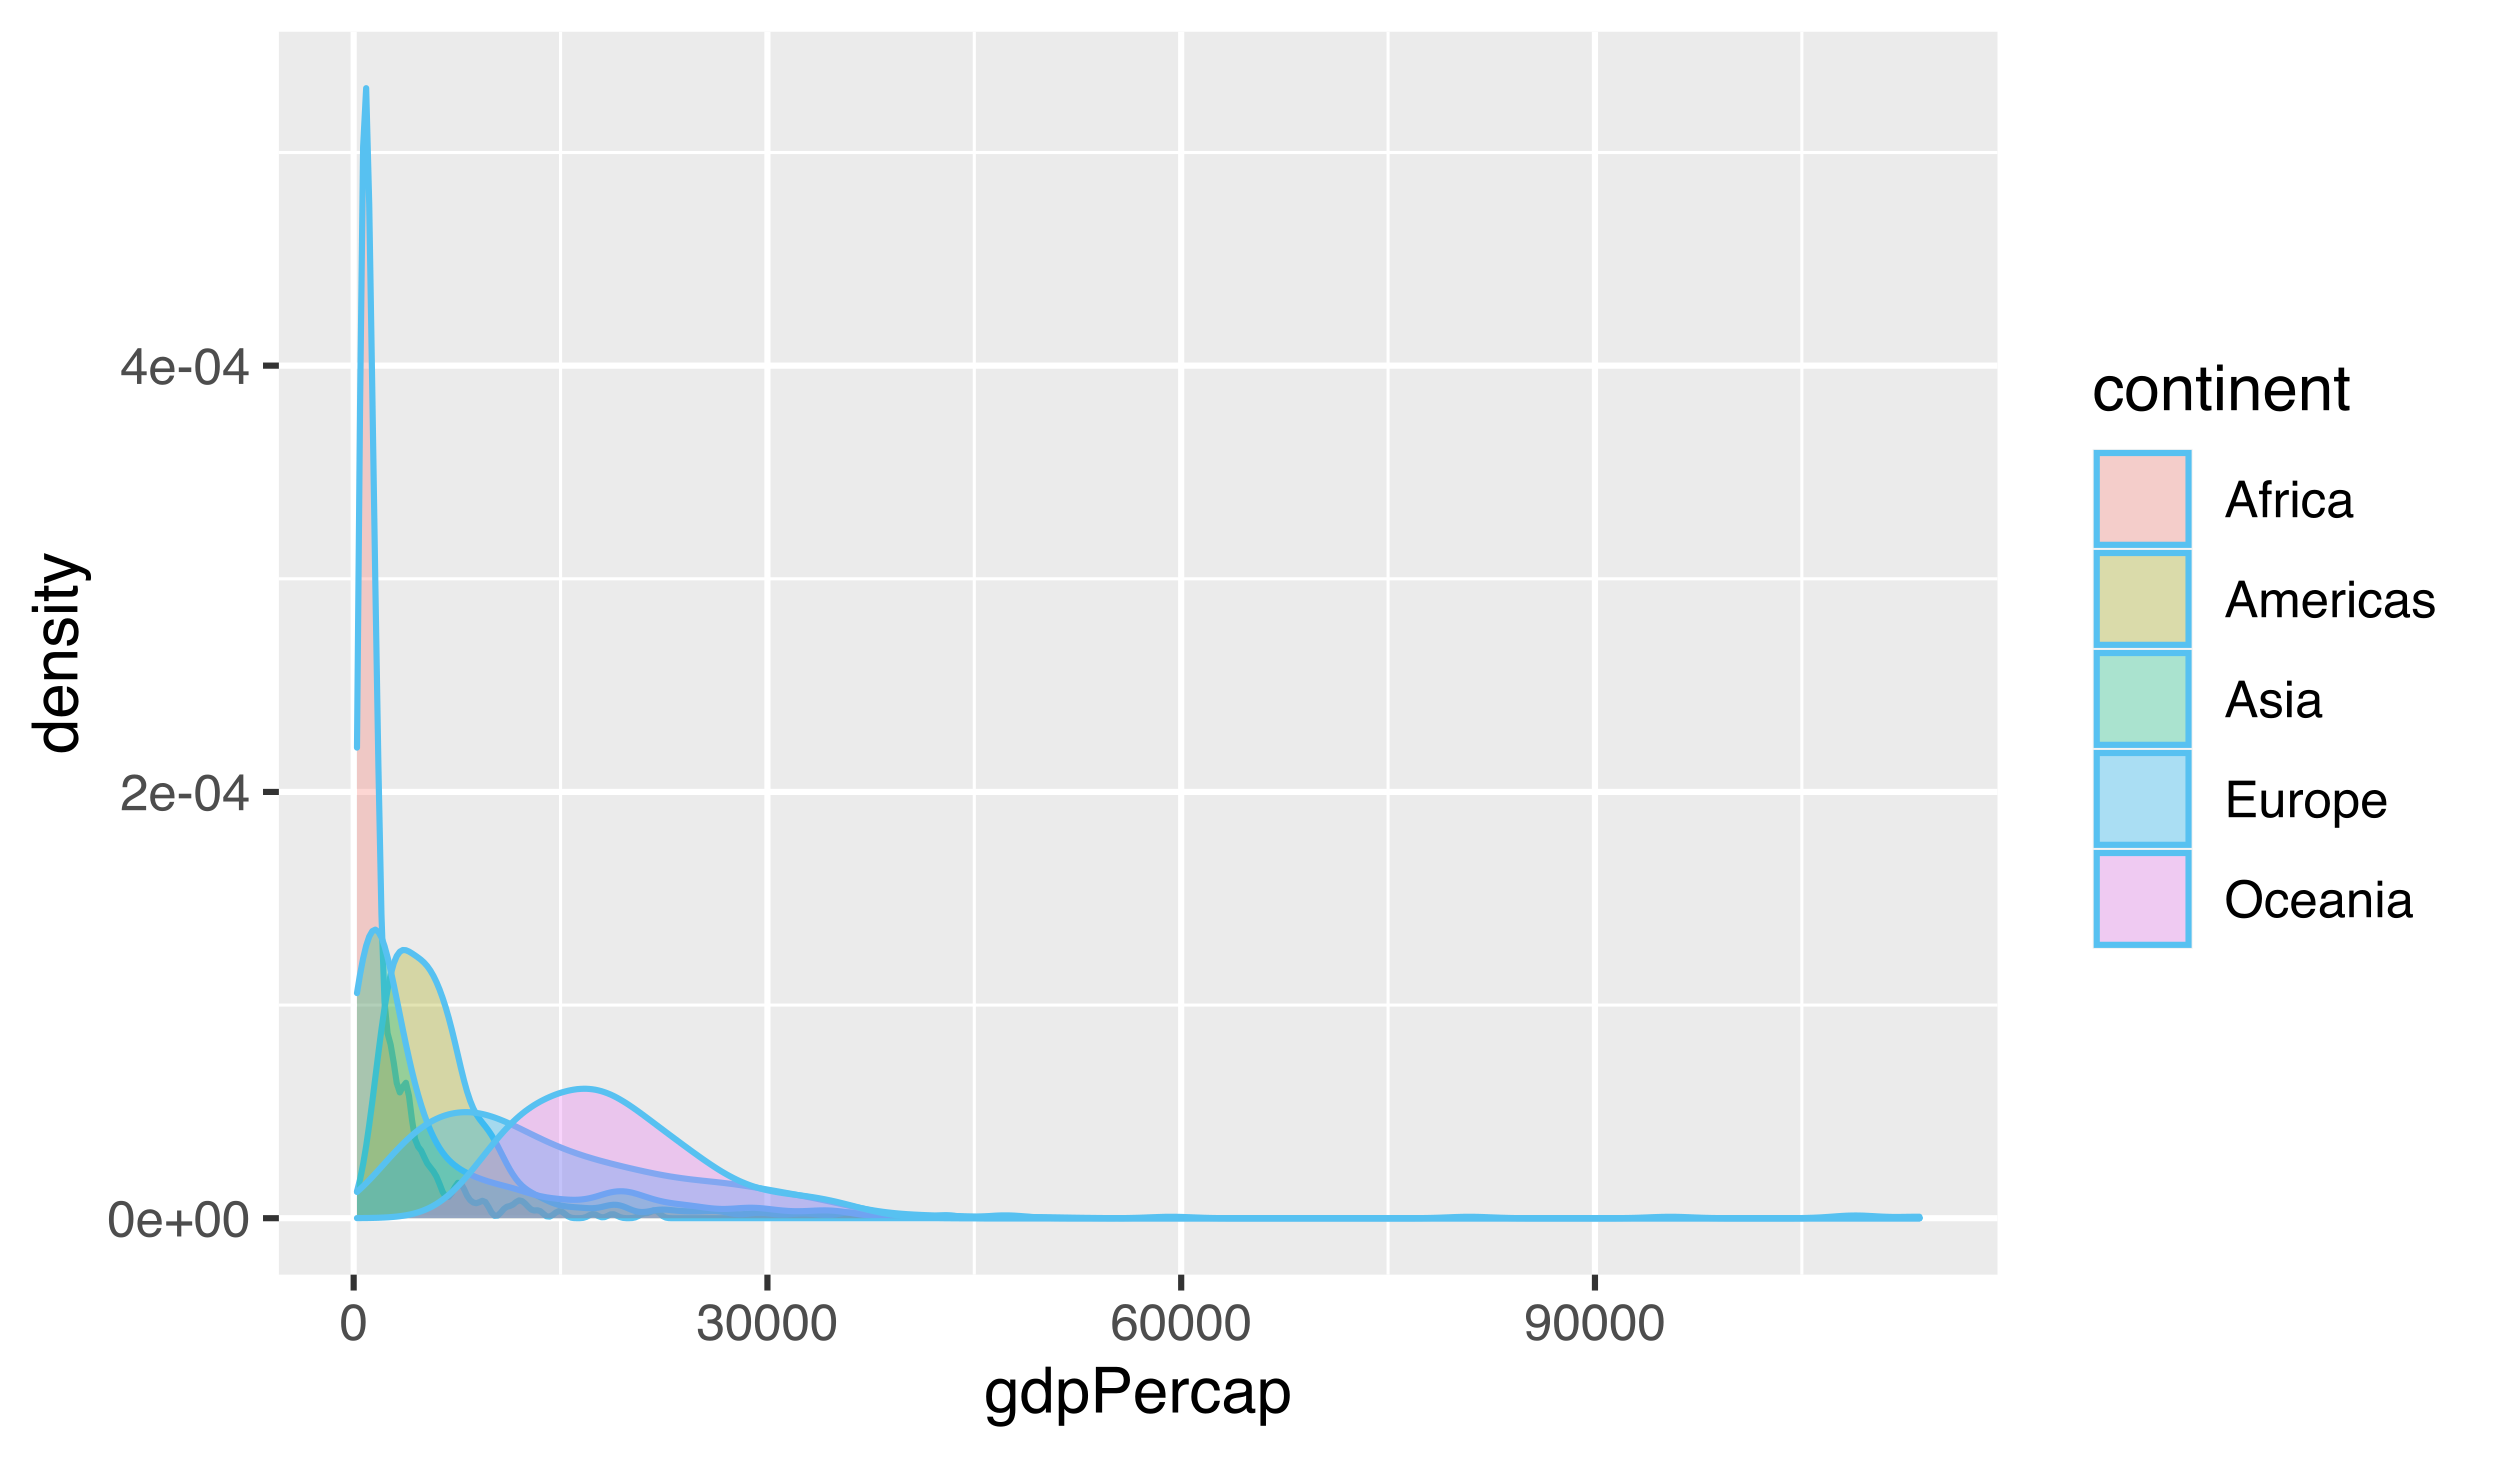 <?xml version="1.0" encoding="UTF-8"?>
<svg xmlns="http://www.w3.org/2000/svg" xmlns:xlink="http://www.w3.org/1999/xlink" width="432pt" height="252pt" viewBox="0 0 432 252" version="1.1">
<defs>
<g>
<symbol overflow="visible" id="glyph0-0">
<path style="stroke:none;" d="M 0.281 0 L 0.281 -6.312 L 5.297 -6.312 L 5.297 0 Z M 4.5 -0.797 L 4.5 -5.516 L 1.078 -5.516 L 1.078 -0.797 Z M 4.5 -0.797 "/>
</symbol>
<symbol overflow="visible" id="glyph0-1">
<path style="stroke:none;" d="M 2.375 -6.156 C 3.176 -6.156 3.754 -5.828 4.109 -5.172 C 4.379 -4.66 4.516 -3.961 4.516 -3.078 C 4.516 -2.242 4.391 -1.555 4.141 -1.016 C 3.785 -0.223 3.195 0.172 2.375 0.172 C 1.633 0.172 1.082 -0.148 0.719 -0.797 C 0.426 -1.328 0.281 -2.047 0.281 -2.953 C 0.281 -3.648 0.367 -4.25 0.547 -4.75 C 0.879 -5.688 1.488 -6.156 2.375 -6.156 Z M 2.375 -0.531 C 2.77 -0.531 3.086 -0.707 3.328 -1.062 C 3.566 -1.426 3.688 -2.086 3.688 -3.047 C 3.688 -3.754 3.598 -4.332 3.422 -4.781 C 3.254 -5.227 2.922 -5.453 2.422 -5.453 C 1.973 -5.453 1.641 -5.238 1.422 -4.812 C 1.211 -4.383 1.109 -3.754 1.109 -2.922 C 1.109 -2.297 1.176 -1.789 1.312 -1.406 C 1.52 -0.82 1.875 -0.531 2.375 -0.531 Z M 2.375 -0.531 "/>
</symbol>
<symbol overflow="visible" id="glyph0-2">
<path style="stroke:none;" d="M 2.484 -4.703 C 2.805 -4.703 3.117 -4.625 3.422 -4.469 C 3.734 -4.32 3.969 -4.125 4.125 -3.875 C 4.281 -3.645 4.383 -3.375 4.438 -3.062 C 4.488 -2.852 4.516 -2.516 4.516 -2.047 L 1.141 -2.047 C 1.148 -1.586 1.258 -1.211 1.469 -0.922 C 1.676 -0.641 1.992 -0.5 2.422 -0.5 C 2.828 -0.5 3.148 -0.633 3.391 -0.906 C 3.523 -1.062 3.625 -1.238 3.688 -1.438 L 4.453 -1.438 C 4.43 -1.27 4.363 -1.082 4.25 -0.875 C 4.133 -0.664 4.004 -0.5 3.859 -0.375 C 3.629 -0.145 3.344 0.008 3 0.094 C 2.812 0.133 2.598 0.156 2.359 0.156 C 1.785 0.156 1.301 -0.051 0.906 -0.469 C 0.508 -0.883 0.312 -1.469 0.312 -2.219 C 0.312 -2.945 0.508 -3.539 0.906 -4 C 1.312 -4.469 1.836 -4.703 2.484 -4.703 Z M 3.719 -2.672 C 3.688 -3.004 3.613 -3.27 3.5 -3.469 C 3.281 -3.844 2.926 -4.031 2.438 -4.031 C 2.082 -4.031 1.785 -3.898 1.547 -3.641 C 1.305 -3.391 1.176 -3.066 1.156 -2.672 Z M 2.406 -4.719 Z M 2.406 -4.719 "/>
</symbol>
<symbol overflow="visible" id="glyph0-3">
<path style="stroke:none;" d="M 0.391 -1.875 L 0.391 -2.609 L 2.266 -2.609 L 2.266 -4.484 L 3 -4.484 L 3 -2.609 L 4.875 -2.609 L 4.875 -1.875 L 3 -1.875 L 3 0 L 2.266 0 L 2.266 -1.875 Z M 0.391 -1.875 "/>
</symbol>
<symbol overflow="visible" id="glyph0-4">
<path style="stroke:none;" d="M 0.281 0 C 0.301 -0.531 0.406 -0.988 0.594 -1.375 C 0.789 -1.77 1.164 -2.129 1.719 -2.453 L 2.547 -2.922 C 2.91 -3.141 3.164 -3.328 3.312 -3.484 C 3.551 -3.711 3.672 -3.984 3.672 -4.297 C 3.672 -4.648 3.562 -4.93 3.344 -5.141 C 3.133 -5.359 2.848 -5.469 2.484 -5.469 C 1.961 -5.469 1.598 -5.266 1.391 -4.859 C 1.285 -4.648 1.227 -4.352 1.219 -3.969 L 0.422 -3.969 C 0.43 -4.5 0.531 -4.938 0.719 -5.281 C 1.051 -5.875 1.645 -6.172 2.5 -6.172 C 3.195 -6.172 3.707 -5.977 4.031 -5.594 C 4.363 -5.219 4.531 -4.797 4.531 -4.328 C 4.531 -3.836 4.352 -3.414 4 -3.062 C 3.801 -2.863 3.441 -2.617 2.922 -2.328 L 2.344 -2 C 2.062 -1.844 1.836 -1.695 1.672 -1.562 C 1.391 -1.312 1.211 -1.035 1.141 -0.734 L 4.5 -0.734 L 4.5 0 Z M 0.281 0 "/>
</symbol>
<symbol overflow="visible" id="glyph0-5">
<path style="stroke:none;" d="M 0.359 -2.844 L 2.516 -2.844 L 2.516 -2.047 L 0.359 -2.047 Z M 0.359 -2.844 "/>
</symbol>
<symbol overflow="visible" id="glyph0-6">
<path style="stroke:none;" d="M 2.906 -2.172 L 2.906 -4.969 L 0.938 -2.172 Z M 2.922 0 L 2.922 -1.5 L 0.219 -1.5 L 0.219 -2.266 L 3.047 -6.172 L 3.688 -6.172 L 3.688 -2.172 L 4.594 -2.172 L 4.594 -1.5 L 3.688 -1.5 L 3.688 0 Z M 2.922 0 "/>
</symbol>
<symbol overflow="visible" id="glyph0-7">
<path style="stroke:none;" d="M 2.281 0.172 C 1.551 0.172 1.02 -0.023 0.688 -0.422 C 0.363 -0.828 0.203 -1.316 0.203 -1.891 L 1.016 -1.891 C 1.047 -1.492 1.117 -1.203 1.234 -1.016 C 1.441 -0.691 1.805 -0.531 2.328 -0.531 C 2.734 -0.531 3.055 -0.641 3.297 -0.859 C 3.547 -1.078 3.672 -1.359 3.672 -1.703 C 3.672 -2.129 3.539 -2.426 3.281 -2.594 C 3.031 -2.758 2.672 -2.844 2.203 -2.844 C 2.148 -2.844 2.098 -2.844 2.047 -2.844 C 1.992 -2.844 1.941 -2.844 1.891 -2.844 L 1.891 -3.516 C 1.973 -3.516 2.039 -3.508 2.094 -3.5 C 2.145 -3.5 2.203 -3.5 2.266 -3.5 C 2.555 -3.5 2.797 -3.547 2.984 -3.641 C 3.305 -3.797 3.469 -4.082 3.469 -4.5 C 3.469 -4.801 3.359 -5.035 3.141 -5.203 C 2.922 -5.367 2.672 -5.453 2.391 -5.453 C 1.867 -5.453 1.508 -5.281 1.312 -4.938 C 1.207 -4.75 1.145 -4.477 1.125 -4.125 L 0.359 -4.125 C 0.359 -4.582 0.453 -4.973 0.641 -5.297 C 0.953 -5.867 1.504 -6.156 2.297 -6.156 C 2.93 -6.156 3.422 -6.016 3.766 -5.734 C 4.109 -5.461 4.281 -5.062 4.281 -4.531 C 4.281 -4.145 4.176 -3.836 3.969 -3.609 C 3.844 -3.461 3.68 -3.348 3.484 -3.266 C 3.805 -3.172 4.055 -3 4.234 -2.75 C 4.422 -2.5 4.516 -2.191 4.516 -1.828 C 4.516 -1.234 4.316 -0.75 3.922 -0.375 C 3.535 -0.008 2.988 0.172 2.281 0.172 Z M 2.281 0.172 "/>
</symbol>
<symbol overflow="visible" id="glyph0-8">
<path style="stroke:none;" d="M 2.578 -6.172 C 3.266 -6.172 3.742 -5.992 4.016 -5.641 C 4.285 -5.285 4.422 -4.922 4.422 -4.547 L 3.656 -4.547 C 3.602 -4.785 3.531 -4.973 3.438 -5.109 C 3.25 -5.367 2.961 -5.5 2.578 -5.5 C 2.148 -5.5 1.805 -5.297 1.547 -4.891 C 1.297 -4.492 1.156 -3.926 1.125 -3.188 C 1.301 -3.445 1.523 -3.641 1.797 -3.766 C 2.047 -3.879 2.32 -3.938 2.625 -3.938 C 3.133 -3.938 3.582 -3.77 3.969 -3.438 C 4.352 -3.113 4.547 -2.625 4.547 -1.969 C 4.547 -1.414 4.363 -0.922 4 -0.484 C 3.633 -0.055 3.117 0.156 2.453 0.156 C 1.867 0.156 1.367 -0.062 0.953 -0.5 C 0.535 -0.938 0.328 -1.672 0.328 -2.703 C 0.328 -3.461 0.422 -4.109 0.609 -4.641 C 0.961 -5.66 1.617 -6.172 2.578 -6.172 Z M 2.516 -0.531 C 2.922 -0.531 3.223 -0.664 3.422 -0.938 C 3.629 -1.207 3.734 -1.531 3.734 -1.906 C 3.734 -2.219 3.641 -2.516 3.453 -2.797 C 3.273 -3.086 2.953 -3.234 2.484 -3.234 C 2.148 -3.234 1.859 -3.125 1.609 -2.906 C 1.359 -2.688 1.234 -2.352 1.234 -1.906 C 1.234 -1.52 1.344 -1.191 1.562 -0.922 C 1.789 -0.66 2.109 -0.531 2.516 -0.531 Z M 2.516 -0.531 "/>
</symbol>
<symbol overflow="visible" id="glyph0-9">
<path style="stroke:none;" d="M 1.172 -1.484 C 1.191 -1.055 1.352 -0.758 1.656 -0.594 C 1.82 -0.508 2 -0.469 2.188 -0.469 C 2.562 -0.469 2.879 -0.617 3.141 -0.922 C 3.398 -1.234 3.582 -1.863 3.688 -2.812 C 3.52 -2.539 3.305 -2.348 3.047 -2.234 C 2.797 -2.129 2.523 -2.078 2.234 -2.078 C 1.641 -2.078 1.172 -2.258 0.828 -2.625 C 0.484 -2.988 0.312 -3.461 0.312 -4.047 C 0.312 -4.609 0.477 -5.098 0.812 -5.516 C 1.156 -5.941 1.66 -6.156 2.328 -6.156 C 3.223 -6.156 3.844 -5.754 4.188 -4.953 C 4.375 -4.504 4.469 -3.945 4.469 -3.281 C 4.469 -2.531 4.352 -1.863 4.125 -1.281 C 3.75 -0.312 3.113 0.172 2.219 0.172 C 1.625 0.172 1.172 0.016 0.859 -0.297 C 0.547 -0.609 0.391 -1.004 0.391 -1.484 Z M 2.344 -2.75 C 2.645 -2.75 2.922 -2.848 3.172 -3.047 C 3.43 -3.254 3.562 -3.609 3.562 -4.109 C 3.562 -4.566 3.445 -4.906 3.219 -5.125 C 2.988 -5.344 2.695 -5.453 2.344 -5.453 C 1.969 -5.453 1.664 -5.32 1.438 -5.062 C 1.219 -4.812 1.109 -4.477 1.109 -4.062 C 1.109 -3.656 1.207 -3.332 1.406 -3.094 C 1.602 -2.863 1.914 -2.75 2.344 -2.75 Z M 2.344 -2.75 "/>
</symbol>
<symbol overflow="visible" id="glyph0-10">
<path style="stroke:none;" d="M 3.906 -2.578 L 2.953 -5.375 L 1.938 -2.578 Z M 2.5 -6.312 L 3.469 -6.312 L 5.766 0 L 4.828 0 L 4.188 -1.891 L 1.688 -1.891 L 1 0 L 0.125 0 Z M 2.5 -6.312 "/>
</symbol>
<symbol overflow="visible" id="glyph0-11">
<path style="stroke:none;" d="M 0.766 -5.297 C 0.773 -5.617 0.828 -5.852 0.922 -6 C 1.109 -6.27 1.457 -6.406 1.969 -6.406 C 2.02 -6.406 2.07 -6.398 2.125 -6.391 C 2.176 -6.391 2.234 -6.391 2.297 -6.391 L 2.297 -5.672 C 2.211 -5.68 2.156 -5.688 2.125 -5.688 C 2.094 -5.688 2.055 -5.688 2.016 -5.688 C 1.785 -5.688 1.645 -5.625 1.594 -5.5 C 1.551 -5.383 1.531 -5.078 1.531 -4.578 L 2.297 -4.578 L 2.297 -3.969 L 1.531 -3.969 L 1.531 0 L 0.766 0 L 0.766 -3.969 L 0.125 -3.969 L 0.125 -4.578 L 0.766 -4.578 Z M 0.766 -5.297 "/>
</symbol>
<symbol overflow="visible" id="glyph0-12">
<path style="stroke:none;" d="M 0.594 -4.594 L 1.328 -4.594 L 1.328 -3.812 C 1.379 -3.957 1.523 -4.141 1.766 -4.359 C 2.004 -4.586 2.273 -4.703 2.578 -4.703 C 2.586 -4.703 2.609 -4.695 2.641 -4.688 C 2.68 -4.688 2.742 -4.688 2.828 -4.688 L 2.828 -3.859 C 2.773 -3.867 2.727 -3.875 2.688 -3.875 C 2.656 -3.883 2.617 -3.891 2.578 -3.891 C 2.18 -3.891 1.879 -3.766 1.672 -3.516 C 1.461 -3.266 1.359 -2.973 1.359 -2.641 L 1.359 0 L 0.594 0 Z M 0.594 -4.594 "/>
</symbol>
<symbol overflow="visible" id="glyph0-13">
<path style="stroke:none;" d="M 0.562 -4.578 L 1.359 -4.578 L 1.359 0 L 0.562 0 Z M 0.562 -6.312 L 1.359 -6.312 L 1.359 -5.438 L 0.562 -5.438 Z M 0.562 -6.312 "/>
</symbol>
<symbol overflow="visible" id="glyph0-14">
<path style="stroke:none;" d="M 2.344 -4.734 C 2.863 -4.734 3.285 -4.609 3.609 -4.359 C 3.93 -4.109 4.125 -3.672 4.188 -3.047 L 3.438 -3.047 C 3.395 -3.336 3.289 -3.578 3.125 -3.766 C 2.957 -3.953 2.695 -4.047 2.344 -4.047 C 1.852 -4.047 1.5 -3.801 1.281 -3.312 C 1.145 -3.008 1.078 -2.629 1.078 -2.172 C 1.078 -1.703 1.172 -1.312 1.359 -1 C 1.555 -0.688 1.867 -0.531 2.297 -0.531 C 2.609 -0.531 2.859 -0.625 3.047 -0.812 C 3.234 -1.008 3.363 -1.281 3.438 -1.625 L 4.188 -1.625 C 4.102 -1.02 3.891 -0.57 3.547 -0.281 C 3.203 0 2.766 0.141 2.234 0.141 C 1.629 0.141 1.145 -0.078 0.781 -0.516 C 0.426 -0.961 0.25 -1.516 0.25 -2.172 C 0.25 -2.984 0.445 -3.613 0.844 -4.062 C 1.238 -4.508 1.738 -4.734 2.344 -4.734 Z M 2.219 -4.719 Z M 2.219 -4.719 "/>
</symbol>
<symbol overflow="visible" id="glyph0-15">
<path style="stroke:none;" d="M 1.156 -1.219 C 1.156 -1 1.238 -0.82 1.406 -0.688 C 1.57 -0.562 1.766 -0.5 1.984 -0.5 C 2.254 -0.5 2.52 -0.562 2.781 -0.688 C 3.207 -0.895 3.422 -1.238 3.422 -1.719 L 3.422 -2.344 C 3.328 -2.281 3.203 -2.227 3.047 -2.188 C 2.898 -2.145 2.754 -2.117 2.609 -2.109 L 2.141 -2.047 C 1.867 -2.004 1.66 -1.945 1.516 -1.875 C 1.273 -1.738 1.156 -1.52 1.156 -1.219 Z M 3.031 -2.781 C 3.207 -2.812 3.328 -2.891 3.391 -3.016 C 3.422 -3.078 3.438 -3.176 3.438 -3.312 C 3.438 -3.57 3.344 -3.758 3.156 -3.875 C 2.969 -4 2.703 -4.062 2.359 -4.062 C 1.953 -4.062 1.664 -3.953 1.5 -3.734 C 1.406 -3.609 1.344 -3.43 1.312 -3.203 L 0.594 -3.203 C 0.602 -3.766 0.785 -4.156 1.141 -4.375 C 1.492 -4.602 1.906 -4.719 2.375 -4.719 C 2.914 -4.719 3.352 -4.613 3.688 -4.406 C 4.02 -4.195 4.188 -3.875 4.188 -3.438 L 4.188 -0.797 C 4.188 -0.711 4.203 -0.645 4.234 -0.594 C 4.273 -0.551 4.348 -0.531 4.453 -0.531 C 4.484 -0.531 4.52 -0.531 4.562 -0.531 C 4.602 -0.531 4.648 -0.535 4.703 -0.547 L 4.703 0.016 C 4.578 0.055 4.484 0.078 4.422 0.078 C 4.359 0.086 4.273 0.094 4.172 0.094 C 3.898 0.094 3.707 0 3.594 -0.188 C 3.531 -0.281 3.484 -0.422 3.453 -0.609 C 3.297 -0.398 3.07 -0.219 2.781 -0.062 C 2.488 0.082 2.16 0.156 1.797 0.156 C 1.367 0.156 1.02 0.023 0.75 -0.234 C 0.488 -0.492 0.359 -0.816 0.359 -1.203 C 0.359 -1.629 0.488 -1.957 0.75 -2.188 C 1.02 -2.426 1.367 -2.578 1.797 -2.641 Z M 2.391 -4.719 Z M 2.391 -4.719 "/>
</symbol>
<symbol overflow="visible" id="glyph0-16">
<path style="stroke:none;" d="M 0.562 -4.594 L 1.328 -4.594 L 1.328 -3.953 C 1.516 -4.172 1.68 -4.332 1.828 -4.438 C 2.086 -4.613 2.379 -4.703 2.703 -4.703 C 3.066 -4.703 3.359 -4.613 3.578 -4.438 C 3.703 -4.332 3.816 -4.18 3.922 -3.984 C 4.098 -4.223 4.301 -4.398 4.531 -4.516 C 4.758 -4.641 5.02 -4.703 5.312 -4.703 C 5.926 -4.703 6.348 -4.477 6.578 -4.031 C 6.691 -3.789 6.75 -3.469 6.75 -3.062 L 6.75 0 L 5.953 0 L 5.953 -3.203 C 5.953 -3.504 5.875 -3.711 5.719 -3.828 C 5.57 -3.941 5.383 -4 5.156 -4 C 4.852 -4 4.594 -3.895 4.375 -3.688 C 4.156 -3.488 4.047 -3.148 4.047 -2.672 L 4.047 0 L 3.266 0 L 3.266 -3 C 3.266 -3.312 3.227 -3.539 3.156 -3.688 C 3.039 -3.895 2.82 -4 2.5 -4 C 2.207 -4 1.941 -3.883 1.703 -3.656 C 1.461 -3.438 1.344 -3.031 1.344 -2.438 L 1.344 0 L 0.562 0 Z M 0.562 -4.594 "/>
</symbol>
<symbol overflow="visible" id="glyph0-17">
<path style="stroke:none;" d="M 1.031 -1.438 C 1.051 -1.188 1.113 -0.988 1.219 -0.844 C 1.414 -0.602 1.754 -0.484 2.234 -0.484 C 2.516 -0.484 2.766 -0.539 2.984 -0.656 C 3.203 -0.781 3.312 -0.973 3.312 -1.234 C 3.312 -1.43 3.223 -1.582 3.047 -1.688 C 2.941 -1.75 2.723 -1.82 2.391 -1.906 L 1.781 -2.062 C 1.383 -2.164 1.094 -2.273 0.906 -2.391 C 0.57 -2.598 0.406 -2.891 0.406 -3.266 C 0.406 -3.691 0.562 -4.039 0.875 -4.312 C 1.195 -4.582 1.617 -4.719 2.141 -4.719 C 2.836 -4.719 3.336 -4.516 3.641 -4.109 C 3.836 -3.848 3.93 -3.57 3.922 -3.281 L 3.203 -3.281 C 3.18 -3.457 3.117 -3.613 3.016 -3.75 C 2.836 -3.957 2.531 -4.062 2.094 -4.062 C 1.801 -4.062 1.578 -4.004 1.422 -3.891 C 1.273 -3.773 1.203 -3.629 1.203 -3.453 C 1.203 -3.254 1.301 -3.094 1.5 -2.969 C 1.613 -2.895 1.781 -2.832 2 -2.781 L 2.516 -2.656 C 3.066 -2.52 3.438 -2.391 3.625 -2.266 C 3.926 -2.066 4.078 -1.754 4.078 -1.328 C 4.078 -0.922 3.922 -0.566 3.609 -0.266 C 3.305 0.023 2.832 0.172 2.188 0.172 C 1.508 0.172 1.023 0.02 0.734 -0.281 C 0.453 -0.594 0.301 -0.977 0.281 -1.438 Z M 2.172 -4.719 Z M 2.172 -4.719 "/>
</symbol>
<symbol overflow="visible" id="glyph0-18">
<path style="stroke:none;" d="M 0.75 -6.312 L 5.359 -6.312 L 5.359 -5.531 L 1.578 -5.531 L 1.578 -3.625 L 5.062 -3.625 L 5.062 -2.891 L 1.578 -2.891 L 1.578 -0.75 L 5.422 -0.75 L 5.422 0 L 0.75 0 Z M 3.078 -6.312 Z M 3.078 -6.312 "/>
</symbol>
<symbol overflow="visible" id="glyph0-19">
<path style="stroke:none;" d="M 1.344 -4.594 L 1.344 -1.547 C 1.344 -1.305 1.379 -1.113 1.453 -0.969 C 1.586 -0.695 1.844 -0.562 2.219 -0.562 C 2.758 -0.562 3.125 -0.801 3.312 -1.281 C 3.426 -1.539 3.484 -1.895 3.484 -2.344 L 3.484 -4.594 L 4.25 -4.594 L 4.25 0 L 3.516 0 L 3.531 -0.672 C 3.426 -0.504 3.301 -0.359 3.156 -0.234 C 2.863 0.004 2.504 0.125 2.078 0.125 C 1.422 0.125 0.977 -0.094 0.75 -0.531 C 0.613 -0.77 0.547 -1.082 0.547 -1.469 L 0.547 -4.594 Z M 2.406 -4.719 Z M 2.406 -4.719 "/>
</symbol>
<symbol overflow="visible" id="glyph0-20">
<path style="stroke:none;" d="M 2.391 -0.5 C 2.898 -0.5 3.25 -0.691 3.438 -1.078 C 3.633 -1.461 3.734 -1.895 3.734 -2.375 C 3.734 -2.801 3.664 -3.148 3.531 -3.422 C 3.312 -3.848 2.938 -4.062 2.406 -4.062 C 1.926 -4.062 1.578 -3.879 1.359 -3.516 C 1.148 -3.16 1.047 -2.727 1.047 -2.219 C 1.047 -1.727 1.148 -1.316 1.359 -0.984 C 1.578 -0.66 1.922 -0.5 2.391 -0.5 Z M 2.422 -4.734 C 3.016 -4.734 3.516 -4.535 3.922 -4.141 C 4.336 -3.742 4.547 -3.16 4.547 -2.391 C 4.547 -1.648 4.363 -1.035 4 -0.547 C 3.633 -0.066 3.07 0.172 2.312 0.172 C 1.688 0.172 1.188 -0.039 0.812 -0.469 C 0.438 -0.895 0.25 -1.473 0.25 -2.203 C 0.25 -2.973 0.445 -3.586 0.844 -4.047 C 1.238 -4.504 1.766 -4.734 2.422 -4.734 Z M 2.391 -4.719 Z M 2.391 -4.719 "/>
</symbol>
<symbol overflow="visible" id="glyph0-21">
<path style="stroke:none;" d="M 2.516 -0.516 C 2.867 -0.516 3.164 -0.664 3.406 -0.969 C 3.645 -1.27 3.766 -1.723 3.766 -2.328 C 3.766 -2.691 3.711 -3.004 3.609 -3.266 C 3.41 -3.773 3.047 -4.031 2.516 -4.031 C 1.973 -4.031 1.602 -3.766 1.406 -3.234 C 1.301 -2.941 1.25 -2.578 1.25 -2.141 C 1.25 -1.785 1.301 -1.484 1.406 -1.234 C 1.602 -0.754 1.973 -0.516 2.516 -0.516 Z M 0.5 -4.578 L 1.266 -4.578 L 1.266 -3.969 C 1.41 -4.176 1.578 -4.336 1.766 -4.453 C 2.023 -4.629 2.332 -4.719 2.688 -4.719 C 3.207 -4.719 3.648 -4.516 4.016 -4.109 C 4.379 -3.711 4.562 -3.145 4.562 -2.406 C 4.562 -1.395 4.297 -0.676 3.766 -0.25 C 3.43 0.02 3.047 0.156 2.609 0.156 C 2.266 0.156 1.973 0.078 1.734 -0.078 C 1.598 -0.16 1.445 -0.305 1.281 -0.516 L 1.281 1.828 L 0.5 1.828 Z M 0.5 -4.578 "/>
</symbol>
<symbol overflow="visible" id="glyph0-22">
<path style="stroke:none;" d="M 3.391 -6.484 C 4.504 -6.484 5.332 -6.125 5.875 -5.406 C 6.289 -4.844 6.5 -4.129 6.5 -3.266 C 6.5 -2.316 6.258 -1.535 5.781 -0.922 C 5.219 -0.18 4.414 0.188 3.375 0.188 C 2.406 0.188 1.645 -0.133 1.094 -0.781 C 0.594 -1.395 0.344 -2.176 0.344 -3.125 C 0.344 -3.977 0.555 -4.707 0.984 -5.312 C 1.523 -6.094 2.328 -6.484 3.391 -6.484 Z M 3.484 -0.578 C 4.234 -0.578 4.773 -0.848 5.109 -1.391 C 5.453 -1.93 5.625 -2.551 5.625 -3.25 C 5.625 -3.988 5.426 -4.582 5.031 -5.031 C 4.645 -5.488 4.113 -5.719 3.438 -5.719 C 2.789 -5.719 2.258 -5.492 1.844 -5.047 C 1.438 -4.598 1.234 -3.938 1.234 -3.062 C 1.234 -2.363 1.41 -1.773 1.766 -1.297 C 2.117 -0.816 2.691 -0.578 3.484 -0.578 Z M 3.422 -6.484 Z M 3.422 -6.484 "/>
</symbol>
<symbol overflow="visible" id="glyph0-23">
<path style="stroke:none;" d="M 0.562 -4.594 L 1.297 -4.594 L 1.297 -3.953 C 1.516 -4.211 1.742 -4.398 1.984 -4.516 C 2.234 -4.641 2.508 -4.703 2.812 -4.703 C 3.457 -4.703 3.895 -4.473 4.125 -4.016 C 4.25 -3.766 4.312 -3.41 4.312 -2.953 L 4.312 0 L 3.531 0 L 3.531 -2.906 C 3.531 -3.176 3.488 -3.398 3.406 -3.578 C 3.27 -3.859 3.02 -4 2.656 -4 C 2.477 -4 2.328 -3.984 2.203 -3.953 C 1.992 -3.891 1.812 -3.766 1.656 -3.578 C 1.52 -3.422 1.43 -3.258 1.391 -3.094 C 1.359 -2.938 1.344 -2.707 1.344 -2.406 L 1.344 0 L 0.562 0 Z M 2.391 -4.719 Z M 2.391 -4.719 "/>
</symbol>
<symbol overflow="visible" id="glyph1-0">
<path style="stroke:none;" d="M 0.359 0 L 0.359 -7.891 L 6.625 -7.891 L 6.625 0 Z M 5.625 -0.984 L 5.625 -6.906 L 1.344 -6.906 L 1.344 -0.984 Z M 5.625 -0.984 "/>
</symbol>
<symbol overflow="visible" id="glyph1-1">
<path style="stroke:none;" d="M 2.734 -5.859 C 3.191 -5.859 3.586 -5.742 3.922 -5.516 C 4.098 -5.391 4.285 -5.207 4.484 -4.969 L 4.484 -5.703 L 5.375 -5.703 L 5.375 -0.469 C 5.375 0.258 5.266 0.836 5.047 1.266 C 4.648 2.047 3.895 2.438 2.781 2.438 C 2.156 2.438 1.629 2.297 1.203 2.016 C 0.785 1.734 0.551 1.301 0.5 0.719 L 1.484 0.719 C 1.535 0.969 1.629 1.164 1.766 1.312 C 1.984 1.531 2.328 1.641 2.797 1.641 C 3.535 1.641 4.02 1.375 4.25 0.844 C 4.383 0.539 4.445 -0.004 4.438 -0.797 C 4.25 -0.504 4.016 -0.285 3.734 -0.141 C 3.461 -0.004 3.109 0.062 2.672 0.062 C 2.047 0.062 1.5 -0.156 1.031 -0.594 C 0.562 -1.031 0.328 -1.758 0.328 -2.781 C 0.328 -3.75 0.562 -4.504 1.031 -5.047 C 1.5 -5.586 2.066 -5.859 2.734 -5.859 Z M 4.484 -2.906 C 4.484 -3.613 4.332 -4.141 4.031 -4.484 C 3.738 -4.828 3.367 -5 2.922 -5 C 2.234 -5 1.766 -4.68 1.516 -4.047 C 1.391 -3.703 1.328 -3.254 1.328 -2.703 C 1.328 -2.055 1.457 -1.562 1.719 -1.219 C 1.977 -0.883 2.332 -0.719 2.781 -0.719 C 3.469 -0.719 3.957 -1.031 4.25 -1.656 C 4.406 -2.008 4.484 -2.426 4.484 -2.906 Z M 2.859 -5.891 Z M 2.859 -5.891 "/>
</symbol>
<symbol overflow="visible" id="glyph1-2">
<path style="stroke:none;" d="M 1.328 -2.812 C 1.328 -2.195 1.457 -1.68 1.719 -1.266 C 1.977 -0.848 2.395 -0.641 2.969 -0.641 C 3.414 -0.641 3.781 -0.832 4.062 -1.219 C 4.352 -1.602 4.5 -2.156 4.5 -2.875 C 4.5 -3.602 4.348 -4.141 4.047 -4.484 C 3.754 -4.836 3.391 -5.016 2.953 -5.016 C 2.473 -5.016 2.082 -4.828 1.781 -4.453 C 1.477 -4.078 1.328 -3.531 1.328 -2.812 Z M 2.781 -5.859 C 3.219 -5.859 3.586 -5.766 3.891 -5.578 C 4.055 -5.473 4.25 -5.285 4.469 -5.016 L 4.469 -7.922 L 5.391 -7.922 L 5.391 0 L 4.531 0 L 4.531 -0.797 C 4.301 -0.441 4.031 -0.188 3.719 -0.031 C 3.414 0.125 3.066 0.203 2.672 0.203 C 2.023 0.203 1.469 -0.062 1 -0.594 C 0.531 -1.133 0.297 -1.852 0.297 -2.75 C 0.297 -3.594 0.508 -4.32 0.938 -4.938 C 1.363 -5.551 1.977 -5.859 2.781 -5.859 Z M 2.781 -5.859 "/>
</symbol>
<symbol overflow="visible" id="glyph1-3">
<path style="stroke:none;" d="M 3.141 -0.656 C 3.586 -0.656 3.957 -0.844 4.25 -1.219 C 4.551 -1.594 4.703 -2.156 4.703 -2.906 C 4.703 -3.363 4.641 -3.758 4.516 -4.094 C 4.266 -4.727 3.805 -5.047 3.141 -5.047 C 2.461 -5.047 2.004 -4.711 1.766 -4.047 C 1.629 -3.68 1.562 -3.223 1.562 -2.672 C 1.562 -2.234 1.629 -1.859 1.766 -1.547 C 2.016 -0.953 2.473 -0.656 3.141 -0.656 Z M 0.641 -5.719 L 1.578 -5.719 L 1.578 -4.969 C 1.766 -5.227 1.973 -5.426 2.203 -5.562 C 2.535 -5.781 2.922 -5.891 3.359 -5.891 C 4.004 -5.891 4.555 -5.641 5.016 -5.141 C 5.473 -4.641 5.703 -3.926 5.703 -3 C 5.703 -1.75 5.375 -0.852 4.719 -0.312 C 4.301 0.02 3.816 0.188 3.266 0.188 C 2.828 0.188 2.461 0.094 2.172 -0.094 C 2.004 -0.195 1.812 -0.379 1.594 -0.641 L 1.594 2.297 L 0.641 2.297 Z M 0.641 -5.719 "/>
</symbol>
<symbol overflow="visible" id="glyph1-4">
<path style="stroke:none;" d="M 0.938 -7.891 L 4.484 -7.891 C 5.191 -7.891 5.758 -7.691 6.188 -7.297 C 6.613 -6.898 6.828 -6.344 6.828 -5.625 C 6.828 -5.008 6.633 -4.473 6.25 -4.016 C 5.875 -3.555 5.285 -3.328 4.484 -3.328 L 2.016 -3.328 L 2.016 0 L 0.938 0 Z M 5.75 -5.625 C 5.75 -6.207 5.535 -6.602 5.109 -6.812 C 4.867 -6.914 4.547 -6.969 4.141 -6.969 L 2.016 -6.969 L 2.016 -4.234 L 4.141 -4.234 C 4.617 -4.234 5.004 -4.332 5.297 -4.531 C 5.598 -4.738 5.75 -5.102 5.75 -5.625 Z M 5.75 -5.625 "/>
</symbol>
<symbol overflow="visible" id="glyph1-5">
<path style="stroke:none;" d="M 3.109 -5.875 C 3.516 -5.875 3.906 -5.781 4.281 -5.594 C 4.664 -5.406 4.961 -5.156 5.172 -4.844 C 5.359 -4.562 5.484 -4.223 5.547 -3.828 C 5.609 -3.566 5.641 -3.145 5.641 -2.562 L 1.422 -2.562 C 1.441 -1.977 1.578 -1.508 1.828 -1.156 C 2.086 -0.812 2.488 -0.641 3.031 -0.641 C 3.539 -0.641 3.945 -0.805 4.25 -1.141 C 4.414 -1.328 4.535 -1.551 4.609 -1.812 L 5.562 -1.812 C 5.531 -1.594 5.441 -1.352 5.297 -1.094 C 5.16 -0.832 5.004 -0.625 4.828 -0.469 C 4.535 -0.176 4.176 0.02 3.75 0.125 C 3.508 0.176 3.242 0.203 2.953 0.203 C 2.234 0.203 1.625 -0.055 1.125 -0.578 C 0.633 -1.098 0.391 -1.828 0.391 -2.766 C 0.391 -3.691 0.641 -4.441 1.141 -5.016 C 1.641 -5.586 2.297 -5.875 3.109 -5.875 Z M 4.641 -3.328 C 4.609 -3.754 4.52 -4.094 4.375 -4.344 C 4.102 -4.801 3.66 -5.031 3.047 -5.031 C 2.598 -5.031 2.223 -4.867 1.922 -4.547 C 1.629 -4.234 1.473 -3.828 1.453 -3.328 Z M 3.016 -5.891 Z M 3.016 -5.891 "/>
</symbol>
<symbol overflow="visible" id="glyph1-6">
<path style="stroke:none;" d="M 0.734 -5.75 L 1.656 -5.75 L 1.656 -4.766 C 1.727 -4.953 1.91 -5.18 2.203 -5.453 C 2.492 -5.734 2.832 -5.875 3.219 -5.875 C 3.238 -5.875 3.27 -5.875 3.312 -5.875 C 3.352 -5.875 3.426 -5.867 3.531 -5.859 L 3.531 -4.828 C 3.477 -4.836 3.426 -4.844 3.375 -4.844 C 3.32 -4.852 3.27 -4.859 3.219 -4.859 C 2.727 -4.859 2.352 -4.703 2.094 -4.391 C 1.832 -4.078 1.703 -3.719 1.703 -3.312 L 1.703 0 L 0.734 0 Z M 0.734 -5.75 "/>
</symbol>
<symbol overflow="visible" id="glyph1-7">
<path style="stroke:none;" d="M 2.922 -5.922 C 3.578 -5.922 4.109 -5.758 4.516 -5.438 C 4.922 -5.125 5.164 -4.582 5.25 -3.812 L 4.297 -3.812 C 4.242 -4.164 4.113 -4.457 3.906 -4.688 C 3.707 -4.926 3.379 -5.047 2.922 -5.047 C 2.305 -5.047 1.867 -4.75 1.609 -4.156 C 1.43 -3.758 1.344 -3.273 1.344 -2.703 C 1.344 -2.129 1.461 -1.645 1.703 -1.25 C 1.953 -0.852 2.336 -0.656 2.859 -0.656 C 3.266 -0.656 3.582 -0.773 3.812 -1.016 C 4.051 -1.266 4.211 -1.602 4.297 -2.031 L 5.25 -2.031 C 5.133 -1.27 4.863 -0.711 4.438 -0.359 C 4.008 -0.004 3.457 0.172 2.781 0.172 C 2.031 0.172 1.43 -0.102 0.984 -0.656 C 0.535 -1.207 0.312 -1.895 0.312 -2.719 C 0.312 -3.727 0.555 -4.516 1.047 -5.078 C 1.535 -5.641 2.16 -5.922 2.922 -5.922 Z M 2.781 -5.891 Z M 2.781 -5.891 "/>
</symbol>
<symbol overflow="visible" id="glyph1-8">
<path style="stroke:none;" d="M 1.453 -1.531 C 1.453 -1.25 1.551 -1.023 1.75 -0.859 C 1.957 -0.703 2.203 -0.625 2.484 -0.625 C 2.816 -0.625 3.145 -0.703 3.469 -0.859 C 4.008 -1.117 4.281 -1.551 4.281 -2.156 L 4.281 -2.922 C 4.156 -2.848 4 -2.785 3.812 -2.734 C 3.633 -2.691 3.453 -2.656 3.266 -2.625 L 2.688 -2.562 C 2.332 -2.508 2.066 -2.438 1.891 -2.344 C 1.598 -2.164 1.453 -1.895 1.453 -1.531 Z M 3.797 -3.484 C 4.016 -3.516 4.16 -3.609 4.234 -3.766 C 4.273 -3.848 4.297 -3.973 4.297 -4.141 C 4.297 -4.461 4.176 -4.695 3.938 -4.844 C 3.707 -5 3.375 -5.078 2.938 -5.078 C 2.438 -5.078 2.082 -4.941 1.875 -4.672 C 1.75 -4.516 1.672 -4.289 1.641 -4 L 0.734 -4 C 0.754 -4.707 0.984 -5.195 1.422 -5.469 C 1.867 -5.75 2.383 -5.891 2.969 -5.891 C 3.645 -5.891 4.191 -5.758 4.609 -5.5 C 5.035 -5.25 5.25 -4.848 5.25 -4.297 L 5.25 -0.984 C 5.25 -0.891 5.266 -0.812 5.297 -0.75 C 5.336 -0.688 5.426 -0.656 5.562 -0.656 C 5.602 -0.656 5.648 -0.656 5.703 -0.656 C 5.766 -0.664 5.82 -0.676 5.875 -0.688 L 5.875 0.031 C 5.727 0.07 5.613 0.098 5.531 0.109 C 5.457 0.117 5.352 0.125 5.219 0.125 C 4.883 0.125 4.641 0.004 4.484 -0.234 C 4.41 -0.359 4.359 -0.535 4.328 -0.766 C 4.129 -0.504 3.844 -0.281 3.469 -0.094 C 3.102 0.094 2.695 0.188 2.25 0.188 C 1.719 0.188 1.281 0.023 0.938 -0.297 C 0.602 -0.617 0.438 -1.023 0.438 -1.516 C 0.438 -2.047 0.602 -2.457 0.938 -2.75 C 1.27 -3.039 1.707 -3.223 2.25 -3.297 Z M 2.984 -5.891 Z M 2.984 -5.891 "/>
</symbol>
<symbol overflow="visible" id="glyph1-9">
<path style="stroke:none;" d="M 2.984 -0.625 C 3.629 -0.625 4.07 -0.863 4.312 -1.344 C 4.551 -1.832 4.672 -2.375 4.672 -2.969 C 4.672 -3.508 4.582 -3.945 4.406 -4.281 C 4.133 -4.812 3.664 -5.078 3 -5.078 C 2.406 -5.078 1.973 -4.848 1.703 -4.391 C 1.441 -3.941 1.312 -3.398 1.312 -2.766 C 1.312 -2.148 1.441 -1.641 1.703 -1.234 C 1.973 -0.828 2.398 -0.625 2.984 -0.625 Z M 3.031 -5.922 C 3.77 -5.922 4.395 -5.672 4.906 -5.172 C 5.414 -4.68 5.672 -3.957 5.672 -3 C 5.672 -2.07 5.445 -1.305 5 -0.703 C 4.551 -0.098 3.852 0.203 2.906 0.203 C 2.113 0.203 1.484 -0.062 1.016 -0.594 C 0.547 -1.125 0.312 -1.844 0.312 -2.75 C 0.312 -3.719 0.555 -4.488 1.047 -5.062 C 1.535 -5.633 2.195 -5.922 3.031 -5.922 Z M 3 -5.891 Z M 3 -5.891 "/>
</symbol>
<symbol overflow="visible" id="glyph1-10">
<path style="stroke:none;" d="M 0.703 -5.75 L 1.625 -5.75 L 1.625 -4.938 C 1.895 -5.27 2.18 -5.508 2.484 -5.656 C 2.797 -5.801 3.133 -5.875 3.5 -5.875 C 4.32 -5.875 4.875 -5.594 5.156 -5.031 C 5.312 -4.719 5.391 -4.27 5.391 -3.688 L 5.391 0 L 4.422 0 L 4.422 -3.625 C 4.422 -3.977 4.367 -4.258 4.266 -4.469 C 4.086 -4.832 3.773 -5.016 3.328 -5.016 C 3.098 -5.016 2.91 -4.988 2.766 -4.938 C 2.492 -4.863 2.258 -4.707 2.062 -4.469 C 1.906 -4.281 1.801 -4.082 1.75 -3.875 C 1.695 -3.676 1.672 -3.391 1.672 -3.016 L 1.672 0 L 0.703 0 Z M 2.984 -5.891 Z M 2.984 -5.891 "/>
</symbol>
<symbol overflow="visible" id="glyph1-11">
<path style="stroke:none;" d="M 0.906 -7.359 L 1.875 -7.359 L 1.875 -5.75 L 2.797 -5.75 L 2.797 -4.969 L 1.875 -4.969 L 1.875 -1.203 C 1.875 -1.004 1.941 -0.875 2.078 -0.812 C 2.16 -0.77 2.285 -0.75 2.453 -0.75 C 2.504 -0.75 2.555 -0.75 2.609 -0.75 C 2.66 -0.75 2.723 -0.754 2.797 -0.766 L 2.797 0 C 2.68 0.031 2.562 0.051 2.438 0.062 C 2.32 0.082 2.195 0.094 2.062 0.094 C 1.613 0.094 1.305 -0.02 1.141 -0.25 C 0.984 -0.488 0.906 -0.789 0.906 -1.156 L 0.906 -4.969 L 0.125 -4.969 L 0.125 -5.75 L 0.906 -5.75 Z M 0.906 -7.359 "/>
</symbol>
<symbol overflow="visible" id="glyph1-12">
<path style="stroke:none;" d="M 0.703 -5.719 L 1.688 -5.719 L 1.688 0 L 0.703 0 Z M 0.703 -7.891 L 1.688 -7.891 L 1.688 -6.797 L 0.703 -6.797 Z M 0.703 -7.891 "/>
</symbol>
<symbol overflow="visible" id="glyph2-0">
<path style="stroke:none;" d="M 0 -0.359 L -7.891 -0.359 L -7.891 -6.625 L 0 -6.625 Z M -0.984 -5.625 L -6.906 -5.625 L -6.906 -1.344 L -0.984 -1.344 Z M -0.984 -5.625 "/>
</symbol>
<symbol overflow="visible" id="glyph2-1">
<path style="stroke:none;" d="M -2.812 -1.328 C -2.195 -1.328 -1.68 -1.457 -1.266 -1.719 C -0.848 -1.977 -0.641 -2.395 -0.641 -2.969 C -0.641 -3.414 -0.832 -3.781 -1.219 -4.062 C -1.602 -4.352 -2.156 -4.5 -2.875 -4.5 C -3.602 -4.5 -4.141 -4.348 -4.484 -4.047 C -4.836 -3.754 -5.016 -3.391 -5.016 -2.953 C -5.016 -2.473 -4.828 -2.082 -4.453 -1.781 C -4.078 -1.477 -3.531 -1.328 -2.812 -1.328 Z M -5.859 -2.781 C -5.859 -3.219 -5.766 -3.586 -5.578 -3.891 C -5.473 -4.055 -5.285 -4.25 -5.016 -4.469 L -7.922 -4.469 L -7.922 -5.391 L 0 -5.391 L 0 -4.531 L -0.797 -4.531 C -0.441 -4.301 -0.188 -4.031 -0.031 -3.719 C 0.125 -3.414 0.203 -3.066 0.203 -2.672 C 0.203 -2.023 -0.062 -1.469 -0.594 -1 C -1.133 -0.531 -1.852 -0.297 -2.75 -0.297 C -3.594 -0.297 -4.32 -0.508 -4.938 -0.938 C -5.551 -1.363 -5.859 -1.977 -5.859 -2.781 Z M -5.859 -2.781 "/>
</symbol>
<symbol overflow="visible" id="glyph2-2">
<path style="stroke:none;" d="M -5.875 -3.109 C -5.875 -3.516 -5.781 -3.906 -5.594 -4.281 C -5.406 -4.664 -5.156 -4.961 -4.844 -5.172 C -4.562 -5.359 -4.223 -5.484 -3.828 -5.547 C -3.566 -5.609 -3.145 -5.641 -2.562 -5.641 L -2.562 -1.422 C -1.977 -1.441 -1.508 -1.578 -1.156 -1.828 C -0.812 -2.086 -0.641 -2.488 -0.641 -3.031 C -0.641 -3.539 -0.805 -3.945 -1.141 -4.25 C -1.328 -4.414 -1.551 -4.535 -1.812 -4.609 L -1.812 -5.562 C -1.594 -5.531 -1.352 -5.441 -1.094 -5.297 C -0.832 -5.16 -0.625 -5.004 -0.469 -4.828 C -0.176 -4.535 0.02 -4.176 0.125 -3.75 C 0.176 -3.508 0.203 -3.242 0.203 -2.953 C 0.203 -2.234 -0.055 -1.625 -0.578 -1.125 C -1.098 -0.633 -1.828 -0.391 -2.766 -0.391 C -3.691 -0.391 -4.441 -0.641 -5.016 -1.141 C -5.586 -1.641 -5.875 -2.297 -5.875 -3.109 Z M -3.328 -4.641 C -3.754 -4.609 -4.094 -4.52 -4.344 -4.375 C -4.801 -4.102 -5.031 -3.66 -5.031 -3.047 C -5.031 -2.598 -4.867 -2.223 -4.547 -1.922 C -4.234 -1.629 -3.828 -1.473 -3.328 -1.453 Z M -5.891 -3.016 Z M -5.891 -3.016 "/>
</symbol>
<symbol overflow="visible" id="glyph2-3">
<path style="stroke:none;" d="M -5.75 -0.703 L -5.75 -1.625 L -4.938 -1.625 C -5.27 -1.895 -5.508 -2.18 -5.656 -2.484 C -5.801 -2.797 -5.875 -3.133 -5.875 -3.5 C -5.875 -4.32 -5.594 -4.875 -5.031 -5.156 C -4.719 -5.312 -4.27 -5.391 -3.688 -5.391 L 0 -5.391 L 0 -4.422 L -3.625 -4.422 C -3.977 -4.422 -4.258 -4.367 -4.469 -4.266 C -4.832 -4.086 -5.016 -3.773 -5.016 -3.328 C -5.016 -3.098 -4.988 -2.91 -4.938 -2.766 C -4.863 -2.492 -4.707 -2.258 -4.469 -2.062 C -4.281 -1.906 -4.082 -1.801 -3.875 -1.75 C -3.676 -1.695 -3.391 -1.672 -3.016 -1.672 L 0 -1.672 L 0 -0.703 Z M -5.891 -2.984 Z M -5.891 -2.984 "/>
</symbol>
<symbol overflow="visible" id="glyph2-4">
<path style="stroke:none;" d="M -1.812 -1.281 C -1.488 -1.312 -1.238 -1.395 -1.062 -1.531 C -0.75 -1.77 -0.594 -2.191 -0.594 -2.797 C -0.594 -3.148 -0.672 -3.461 -0.828 -3.734 C -0.984 -4.004 -1.223 -4.141 -1.547 -4.141 C -1.797 -4.141 -1.984 -4.031 -2.109 -3.812 C -2.191 -3.676 -2.285 -3.398 -2.391 -2.984 L -2.578 -2.219 C -2.703 -1.727 -2.836 -1.367 -2.984 -1.141 C -3.254 -0.723 -3.617 -0.516 -4.078 -0.516 C -4.617 -0.516 -5.055 -0.707 -5.391 -1.094 C -5.734 -1.488 -5.906 -2.02 -5.906 -2.688 C -5.906 -3.551 -5.648 -4.176 -5.141 -4.562 C -4.816 -4.801 -4.469 -4.914 -4.094 -4.906 L -4.094 -4 C -4.312 -3.977 -4.508 -3.898 -4.688 -3.766 C -4.945 -3.547 -5.078 -3.16 -5.078 -2.609 C -5.078 -2.242 -5.004 -1.969 -4.859 -1.781 C -4.723 -1.594 -4.539 -1.5 -4.312 -1.5 C -4.062 -1.5 -3.863 -1.625 -3.719 -1.875 C -3.625 -2.008 -3.539 -2.219 -3.469 -2.5 L -3.312 -3.141 C -3.145 -3.836 -2.984 -4.301 -2.828 -4.531 C -2.578 -4.914 -2.191 -5.109 -1.672 -5.109 C -1.148 -5.109 -0.703 -4.91 -0.328 -4.516 C 0.035 -4.129 0.219 -3.539 0.219 -2.75 C 0.219 -1.895 0.023 -1.285 -0.359 -0.922 C -0.754 -0.566 -1.238 -0.379 -1.812 -0.359 Z M -5.891 -2.719 Z M -5.891 -2.719 "/>
</symbol>
<symbol overflow="visible" id="glyph2-5">
<path style="stroke:none;" d="M -5.719 -0.703 L -5.719 -1.688 L 0 -1.688 L 0 -0.703 Z M -7.891 -0.703 L -7.891 -1.688 L -6.797 -1.688 L -6.797 -0.703 Z M -7.891 -0.703 "/>
</symbol>
<symbol overflow="visible" id="glyph2-6">
<path style="stroke:none;" d="M -7.359 -0.906 L -7.359 -1.875 L -5.75 -1.875 L -5.75 -2.797 L -4.969 -2.797 L -4.969 -1.875 L -1.203 -1.875 C -1.004 -1.875 -0.875 -1.941 -0.812 -2.078 C -0.77 -2.16 -0.75 -2.285 -0.75 -2.453 C -0.75 -2.504 -0.75 -2.555 -0.75 -2.609 C -0.75 -2.66 -0.754 -2.723 -0.766 -2.797 L 0 -2.797 C 0.031 -2.68 0.051 -2.562 0.062 -2.438 C 0.082 -2.32 0.094 -2.195 0.094 -2.062 C 0.094 -1.613 -0.02 -1.305 -0.25 -1.141 C -0.488 -0.984 -0.789 -0.906 -1.156 -0.906 L -4.969 -0.906 L -4.969 -0.125 L -5.75 -0.125 L -5.75 -0.906 Z M -7.359 -0.906 "/>
</symbol>
<symbol overflow="visible" id="glyph2-7">
<path style="stroke:none;" d="M -5.75 -4.297 L -5.75 -5.375 C -5.383 -5.238 -4.547 -4.938 -3.234 -4.469 C -2.242 -4.113 -1.438 -3.816 -0.812 -3.578 C 0.656 -3.023 1.551 -2.633 1.875 -2.406 C 2.195 -2.176 2.359 -1.781 2.359 -1.219 C 2.359 -1.082 2.352 -0.977 2.344 -0.906 C 2.332 -0.832 2.312 -0.742 2.281 -0.641 L 1.406 -0.641 C 1.445 -0.805 1.473 -0.926 1.484 -1 C 1.492 -1.07 1.5 -1.141 1.5 -1.203 C 1.5 -1.379 1.469 -1.508 1.406 -1.594 C 1.352 -1.676 1.285 -1.75 1.203 -1.812 C 1.172 -1.82 1.02 -1.883 0.75 -2 C 0.488 -2.113 0.297 -2.191 0.172 -2.234 L -5.75 -0.109 L -5.75 -1.203 L -1.062 -2.75 Z M -5.891 -2.75 Z M -5.891 -2.75 "/>
</symbol>
</g>
<clipPath id="clip1">
  <path d="M 48.191 5.48 L 345.172 5.48 L 345.172 220.27 L 48.191 220.27 Z M 48.191 5.48 "/>
</clipPath>
<clipPath id="clip2">
  <path d="M 48.191 173 L 345.172 173 L 345.172 174 L 48.191 174 Z M 48.191 173 "/>
</clipPath>
<clipPath id="clip3">
  <path d="M 48.191 99 L 345.172 99 L 345.172 101 L 48.191 101 Z M 48.191 99 "/>
</clipPath>
<clipPath id="clip4">
  <path d="M 48.191 26 L 345.172 26 L 345.172 27 L 48.191 27 Z M 48.191 26 "/>
</clipPath>
<clipPath id="clip5">
  <path d="M 96 5.48 L 98 5.48 L 98 220.27 L 96 220.27 Z M 96 5.48 "/>
</clipPath>
<clipPath id="clip6">
  <path d="M 168 5.48 L 169 5.48 L 169 220.27 L 168 220.27 Z M 168 5.48 "/>
</clipPath>
<clipPath id="clip7">
  <path d="M 239 5.48 L 241 5.48 L 241 220.27 L 239 220.27 Z M 239 5.48 "/>
</clipPath>
<clipPath id="clip8">
  <path d="M 311 5.48 L 312 5.48 L 312 220.27 L 311 220.27 Z M 311 5.48 "/>
</clipPath>
<clipPath id="clip9">
  <path d="M 48.191 209 L 345.172 209 L 345.172 212 L 48.191 212 Z M 48.191 209 "/>
</clipPath>
<clipPath id="clip10">
  <path d="M 48.191 136 L 345.172 136 L 345.172 138 L 48.191 138 Z M 48.191 136 "/>
</clipPath>
<clipPath id="clip11">
  <path d="M 48.191 62 L 345.172 62 L 345.172 64 L 48.191 64 Z M 48.191 62 "/>
</clipPath>
<clipPath id="clip12">
  <path d="M 60 5.48 L 62 5.48 L 62 220.27 L 60 220.27 Z M 60 5.48 "/>
</clipPath>
<clipPath id="clip13">
  <path d="M 132 5.48 L 134 5.48 L 134 220.27 L 132 220.27 Z M 132 5.48 "/>
</clipPath>
<clipPath id="clip14">
  <path d="M 203 5.48 L 205 5.48 L 205 220.27 L 203 220.27 Z M 203 5.48 "/>
</clipPath>
<clipPath id="clip15">
  <path d="M 275 5.48 L 277 5.48 L 277 220.27 L 275 220.27 Z M 275 5.48 "/>
</clipPath>
</defs>
<g id="surface1256">
<rect x="0" y="0" width="432" height="252" style="fill:rgb(100%,100%,100%);fill-opacity:1;stroke:none;"/>
<rect x="0" y="0" width="432" height="252" style="fill:rgb(100%,100%,100%);fill-opacity:1;stroke:none;"/>
<path style="fill:none;stroke-width:1.067;stroke-linecap:round;stroke-linejoin:round;stroke:rgb(100%,100%,100%);stroke-opacity:1;stroke-miterlimit:10;" d="M 0 252 L 432 252 L 432 0 L 0 0 Z M 0 252 "/>
<g clip-path="url(#clip1)" clip-rule="nonzero">
<path style=" stroke:none;fill-rule:nonzero;fill:rgb(92.157%,92.157%,92.157%);fill-opacity:1;" d="M 48.191 220.266 L 345.172 220.266 L 345.172 5.477 L 48.191 5.477 Z M 48.191 220.266 "/>
</g>
<g clip-path="url(#clip2)" clip-rule="nonzero">
<path style="fill:none;stroke-width:0.533;stroke-linecap:butt;stroke-linejoin:round;stroke:rgb(100%,100%,100%);stroke-opacity:1;stroke-miterlimit:10;" d="M 48.191 173.676 L 345.168 173.676 "/>
</g>
<g clip-path="url(#clip3)" clip-rule="nonzero">
<path style="fill:none;stroke-width:0.533;stroke-linecap:butt;stroke-linejoin:round;stroke:rgb(100%,100%,100%);stroke-opacity:1;stroke-miterlimit:10;" d="M 48.191 100.016 L 345.168 100.016 "/>
</g>
<g clip-path="url(#clip4)" clip-rule="nonzero">
<path style="fill:none;stroke-width:0.533;stroke-linecap:butt;stroke-linejoin:round;stroke:rgb(100%,100%,100%);stroke-opacity:1;stroke-miterlimit:10;" d="M 48.191 26.352 L 345.168 26.352 "/>
</g>
<g clip-path="url(#clip5)" clip-rule="nonzero">
<path style="fill:none;stroke-width:0.533;stroke-linecap:butt;stroke-linejoin:round;stroke:rgb(100%,100%,100%);stroke-opacity:1;stroke-miterlimit:10;" d="M 96.863 220.266 L 96.863 5.48 "/>
</g>
<g clip-path="url(#clip6)" clip-rule="nonzero">
<path style="fill:none;stroke-width:0.533;stroke-linecap:butt;stroke-linejoin:round;stroke:rgb(100%,100%,100%);stroke-opacity:1;stroke-miterlimit:10;" d="M 168.359 220.266 L 168.359 5.48 "/>
</g>
<g clip-path="url(#clip7)" clip-rule="nonzero">
<path style="fill:none;stroke-width:0.533;stroke-linecap:butt;stroke-linejoin:round;stroke:rgb(100%,100%,100%);stroke-opacity:1;stroke-miterlimit:10;" d="M 239.859 220.266 L 239.859 5.48 "/>
</g>
<g clip-path="url(#clip8)" clip-rule="nonzero">
<path style="fill:none;stroke-width:0.533;stroke-linecap:butt;stroke-linejoin:round;stroke:rgb(100%,100%,100%);stroke-opacity:1;stroke-miterlimit:10;" d="M 311.359 220.266 L 311.359 5.48 "/>
</g>
<g clip-path="url(#clip9)" clip-rule="nonzero">
<path style="fill:none;stroke-width:1.067;stroke-linecap:butt;stroke-linejoin:round;stroke:rgb(100%,100%,100%);stroke-opacity:1;stroke-miterlimit:10;" d="M 48.191 210.504 L 345.168 210.504 "/>
</g>
<g clip-path="url(#clip10)" clip-rule="nonzero">
<path style="fill:none;stroke-width:1.067;stroke-linecap:butt;stroke-linejoin:round;stroke:rgb(100%,100%,100%);stroke-opacity:1;stroke-miterlimit:10;" d="M 48.191 136.844 L 345.168 136.844 "/>
</g>
<g clip-path="url(#clip11)" clip-rule="nonzero">
<path style="fill:none;stroke-width:1.067;stroke-linecap:butt;stroke-linejoin:round;stroke:rgb(100%,100%,100%);stroke-opacity:1;stroke-miterlimit:10;" d="M 48.191 63.184 L 345.168 63.184 "/>
</g>
<g clip-path="url(#clip12)" clip-rule="nonzero">
<path style="fill:none;stroke-width:1.067;stroke-linecap:butt;stroke-linejoin:round;stroke:rgb(100%,100%,100%);stroke-opacity:1;stroke-miterlimit:10;" d="M 61.113 220.266 L 61.113 5.48 "/>
</g>
<g clip-path="url(#clip13)" clip-rule="nonzero">
<path style="fill:none;stroke-width:1.067;stroke-linecap:butt;stroke-linejoin:round;stroke:rgb(100%,100%,100%);stroke-opacity:1;stroke-miterlimit:10;" d="M 132.613 220.266 L 132.613 5.48 "/>
</g>
<g clip-path="url(#clip14)" clip-rule="nonzero">
<path style="fill:none;stroke-width:1.067;stroke-linecap:butt;stroke-linejoin:round;stroke:rgb(100%,100%,100%);stroke-opacity:1;stroke-miterlimit:10;" d="M 204.109 220.266 L 204.109 5.48 "/>
</g>
<g clip-path="url(#clip15)" clip-rule="nonzero">
<path style="fill:none;stroke-width:1.067;stroke-linecap:butt;stroke-linejoin:round;stroke:rgb(100%,100%,100%);stroke-opacity:1;stroke-miterlimit:10;" d="M 275.609 220.266 L 275.609 5.48 "/>
</g>
<path style=" stroke:none;fill-rule:nonzero;fill:rgb(97.255%,46.275%,42.745%);fill-opacity:0.298;" d="M 61.688 129.18 L 62.219 70.168 L 62.746 25.406 L 63.273 15.242 L 63.801 35.301 L 64.332 67.57 L 64.859 100.875 L 65.387 132.324 L 65.914 157.996 L 66.445 173.141 L 66.973 178.555 L 67.5 180.504 L 68.027 183.57 L 68.559 187.172 L 69.086 188.766 L 69.613 187.789 L 70.141 187.109 L 70.672 189.375 L 71.199 193.555 L 71.727 196.844 L 72.254 198.152 L 72.785 198.836 L 73.312 199.98 L 73.84 201.055 L 74.367 201.746 L 74.898 202.426 L 75.426 203.32 L 75.953 204.574 L 76.48 205.938 L 77.012 206.793 L 77.539 206.816 L 78.066 206.145 L 78.594 205.152 L 79.125 204.395 L 79.652 204.484 L 80.18 205.453 L 80.707 206.609 L 81.238 207.379 L 81.766 207.785 L 82.293 207.918 L 82.82 207.738 L 83.352 207.496 L 83.879 207.715 L 84.406 208.555 L 84.938 209.531 L 85.465 210.086 L 85.992 210.047 L 86.52 209.551 L 87.051 208.918 L 87.578 208.531 L 88.105 208.402 L 88.633 208.156 L 89.164 207.715 L 89.691 207.426 L 90.219 207.539 L 90.746 207.973 L 91.277 208.535 L 91.805 209.02 L 92.332 209.176 L 92.859 209.129 L 93.391 209.293 L 93.918 209.762 L 94.445 210.176 L 94.973 210.23 L 95.504 209.941 L 96.031 209.535 L 96.559 209.285 L 97.086 209.367 L 97.617 209.758 L 98.145 210.176 L 98.672 210.41 L 99.199 210.488 L 99.73 210.5 L 100.258 210.496 L 100.785 210.445 L 101.312 210.281 L 101.844 209.992 L 102.371 209.781 L 102.898 209.871 L 103.426 210.148 L 103.957 210.344 L 104.484 210.32 L 105.012 210.09 L 105.539 209.84 L 106.07 209.824 L 106.598 210.051 L 107.125 210.309 L 107.652 210.449 L 108.184 210.496 L 108.711 210.5 L 109.238 210.477 L 109.766 210.371 L 110.297 210.129 L 110.824 209.832 L 111.352 209.668 L 111.883 209.617 L 112.41 209.422 L 112.938 209.156 L 113.465 209.211 L 113.996 209.656 L 114.523 210.141 L 115.051 210.402 L 115.578 210.488 L 116.109 210.504 L 331.672 210.504 L 61.688 210.504 Z M 61.688 129.18 "/>
<path style="fill:none;stroke-width:1.067;stroke-linecap:round;stroke-linejoin:round;stroke:rgb(34.118%,75.686%,94.51%);stroke-opacity:1;stroke-miterlimit:10;" d="M 61.688 129.18 L 62.219 70.168 L 62.746 25.406 L 63.273 15.242 L 63.801 35.301 L 64.332 67.57 L 64.859 100.875 L 65.387 132.324 L 65.914 157.996 L 66.445 173.141 L 66.973 178.555 L 67.5 180.504 L 68.027 183.57 L 68.559 187.172 L 69.086 188.766 L 69.613 187.789 L 70.141 187.109 L 70.672 189.375 L 71.199 193.555 L 71.727 196.844 L 72.254 198.152 L 72.785 198.836 L 73.312 199.98 L 73.84 201.055 L 74.367 201.746 L 74.898 202.426 L 75.426 203.32 L 75.953 204.574 L 76.48 205.938 L 77.012 206.793 L 77.539 206.816 L 78.066 206.145 L 78.594 205.152 L 79.125 204.395 L 79.652 204.484 L 80.18 205.453 L 80.707 206.609 L 81.238 207.379 L 81.766 207.785 L 82.293 207.918 L 82.82 207.738 L 83.352 207.496 L 83.879 207.715 L 84.406 208.555 L 84.938 209.531 L 85.465 210.086 L 85.992 210.047 L 86.52 209.551 L 87.051 208.918 L 87.578 208.531 L 88.105 208.402 L 88.633 208.156 L 89.164 207.715 L 89.691 207.426 L 90.219 207.539 L 90.746 207.973 L 91.277 208.535 L 91.805 209.02 L 92.332 209.176 L 92.859 209.129 L 93.391 209.293 L 93.918 209.762 L 94.445 210.176 L 94.973 210.23 L 95.504 209.941 L 96.031 209.535 L 96.559 209.285 L 97.086 209.367 L 97.617 209.758 L 98.145 210.176 L 98.672 210.41 L 99.199 210.488 L 99.73 210.5 L 100.258 210.496 L 100.785 210.445 L 101.312 210.281 L 101.844 209.992 L 102.371 209.781 L 102.898 209.871 L 103.426 210.148 L 103.957 210.344 L 104.484 210.32 L 105.012 210.09 L 105.539 209.84 L 106.07 209.824 L 106.598 210.051 L 107.125 210.309 L 107.652 210.449 L 108.184 210.496 L 108.711 210.5 L 109.238 210.477 L 109.766 210.371 L 110.297 210.129 L 110.824 209.832 L 111.352 209.668 L 111.883 209.617 L 112.41 209.422 L 112.938 209.156 L 113.465 209.211 L 113.996 209.656 L 114.523 210.141 L 115.051 210.402 L 115.578 210.488 L 116.109 210.504 L 331.672 210.504 "/>
<path style=" stroke:none;fill-rule:nonzero;fill:rgb(63.922%,64.706%,0%);fill-opacity:0.298;" d="M 61.688 205.875 L 62.219 203.801 L 62.746 201.18 L 63.273 198.023 L 63.801 194.387 L 64.332 190.387 L 64.859 186.18 L 65.387 181.953 L 65.914 177.898 L 66.445 174.199 L 66.973 171.012 L 67.5 168.43 L 68.027 166.496 L 68.559 165.195 L 69.086 164.457 L 69.613 164.164 L 70.141 164.199 L 70.672 164.426 L 71.199 164.746 L 71.727 165.098 L 72.254 165.473 L 72.785 165.883 L 73.312 166.367 L 73.84 166.965 L 74.367 167.711 L 74.898 168.625 L 75.426 169.715 L 75.953 170.98 L 76.48 172.43 L 77.012 174.066 L 77.539 175.891 L 78.066 177.902 L 78.594 180.07 L 79.125 182.332 L 79.652 184.582 L 80.18 186.703 L 80.707 188.602 L 81.238 190.203 L 81.766 191.5 L 82.293 192.512 L 82.82 193.316 L 83.352 194.004 L 83.879 194.66 L 84.406 195.363 L 84.938 196.156 L 85.465 197.047 L 85.992 198.027 L 86.52 199.062 L 87.051 200.113 L 87.578 201.133 L 88.105 202.09 L 88.633 202.957 L 89.164 203.719 L 89.691 204.363 L 90.219 204.902 L 90.746 205.348 L 91.277 205.723 L 91.805 206.047 L 92.332 206.34 L 92.859 206.617 L 93.391 206.891 L 93.918 207.152 L 94.445 207.406 L 94.973 207.648 L 95.504 207.863 L 96.031 208.051 L 96.559 208.211 L 97.086 208.336 L 97.617 208.434 L 98.145 208.504 L 98.672 208.555 L 99.199 208.598 L 99.73 208.637 L 100.258 208.68 L 100.785 208.719 L 101.312 208.754 L 101.844 208.777 L 102.371 208.777 L 102.898 208.742 L 103.426 208.672 L 103.957 208.566 L 104.484 208.441 L 105.012 208.32 L 105.539 208.227 L 106.07 208.184 L 106.598 208.203 L 107.125 208.297 L 107.652 208.453 L 108.184 208.656 L 108.711 208.883 L 109.238 209.094 L 109.766 209.27 L 110.297 209.391 L 110.824 209.438 L 111.352 209.426 L 111.883 209.359 L 112.41 209.266 L 112.938 209.168 L 113.465 209.086 L 113.996 209.031 L 114.523 209.016 L 115.051 209.031 L 115.578 209.066 L 116.109 209.121 L 117.164 209.223 L 117.691 209.262 L 118.223 209.289 L 118.75 209.305 L 119.277 209.312 L 119.805 209.316 L 120.336 209.312 L 120.863 209.305 L 121.918 209.266 L 122.449 209.246 L 122.977 209.238 L 123.504 209.246 L 124.031 209.277 L 124.562 209.336 L 125.09 209.422 L 125.617 209.523 L 126.145 209.629 L 126.676 209.719 L 127.203 209.785 L 127.73 209.816 L 128.258 209.812 L 128.789 209.777 L 129.844 209.66 L 130.371 209.605 L 130.902 209.578 L 131.43 209.574 L 131.957 209.594 L 132.484 209.641 L 133.016 209.699 L 133.543 209.766 L 134.07 209.82 L 134.598 209.855 L 135.129 209.871 L 135.656 209.863 L 136.184 209.84 L 136.715 209.801 L 137.242 209.758 L 137.77 209.723 L 138.297 209.695 L 138.828 209.688 L 139.355 209.695 L 139.883 209.719 L 140.41 209.758 L 140.941 209.809 L 141.469 209.863 L 141.996 209.914 L 142.523 209.945 L 143.055 209.953 L 143.582 209.934 L 144.109 209.879 L 144.637 209.801 L 145.168 209.711 L 145.695 209.617 L 146.223 209.547 L 146.75 209.512 L 147.281 209.516 L 147.809 209.562 L 148.336 209.645 L 148.863 209.746 L 149.395 209.855 L 149.922 209.957 L 150.449 210.031 L 150.977 210.078 L 151.508 210.094 L 152.035 210.086 L 152.562 210.055 L 153.09 210.02 L 153.621 209.992 L 154.148 209.98 L 154.676 209.992 L 155.203 210.027 L 155.734 210.082 L 156.789 210.215 L 157.316 210.277 L 157.848 210.328 L 158.375 210.359 L 158.902 210.367 L 159.43 210.355 L 159.961 210.324 L 160.488 210.273 L 161.016 210.211 L 161.543 210.145 L 162.074 210.078 L 162.602 210.027 L 163.129 209.996 L 163.66 209.992 L 164.188 210.016 L 164.715 210.062 L 165.242 210.125 L 165.773 210.195 L 166.301 210.266 L 166.828 210.328 L 167.355 210.383 L 167.887 210.426 L 168.414 210.453 L 168.941 210.477 L 169.469 210.488 L 170 210.496 L 171.055 210.504 L 331.672 210.504 L 61.688 210.504 Z M 61.688 205.875 "/>
<path style="fill:none;stroke-width:1.067;stroke-linecap:round;stroke-linejoin:round;stroke:rgb(34.118%,75.686%,94.51%);stroke-opacity:1;stroke-miterlimit:10;" d="M 61.688 205.875 L 62.219 203.801 L 62.746 201.18 L 63.273 198.023 L 63.801 194.387 L 64.332 190.387 L 64.859 186.18 L 65.387 181.953 L 65.914 177.898 L 66.445 174.199 L 66.973 171.012 L 67.5 168.43 L 68.027 166.496 L 68.559 165.195 L 69.086 164.457 L 69.613 164.164 L 70.141 164.199 L 70.672 164.426 L 71.199 164.746 L 71.727 165.098 L 72.254 165.473 L 72.785 165.883 L 73.312 166.367 L 73.84 166.965 L 74.367 167.711 L 74.898 168.625 L 75.426 169.715 L 75.953 170.98 L 76.48 172.43 L 77.012 174.066 L 77.539 175.891 L 78.066 177.902 L 78.594 180.07 L 79.125 182.332 L 79.652 184.582 L 80.18 186.703 L 80.707 188.602 L 81.238 190.203 L 81.766 191.5 L 82.293 192.512 L 82.82 193.316 L 83.352 194.004 L 83.879 194.66 L 84.406 195.363 L 84.938 196.156 L 85.465 197.047 L 85.992 198.027 L 86.52 199.062 L 87.051 200.113 L 87.578 201.133 L 88.105 202.09 L 88.633 202.957 L 89.164 203.719 L 89.691 204.363 L 90.219 204.902 L 90.746 205.348 L 91.277 205.723 L 91.805 206.047 L 92.332 206.34 L 92.859 206.617 L 93.391 206.891 L 93.918 207.152 L 94.445 207.406 L 94.973 207.648 L 95.504 207.863 L 96.031 208.051 L 96.559 208.211 L 97.086 208.336 L 97.617 208.434 L 98.145 208.504 L 98.672 208.555 L 99.199 208.598 L 99.73 208.637 L 100.258 208.68 L 100.785 208.719 L 101.312 208.754 L 101.844 208.777 L 102.371 208.777 L 102.898 208.742 L 103.426 208.672 L 103.957 208.566 L 104.484 208.441 L 105.012 208.32 L 105.539 208.227 L 106.07 208.184 L 106.598 208.203 L 107.125 208.297 L 107.652 208.453 L 108.184 208.656 L 108.711 208.883 L 109.238 209.094 L 109.766 209.27 L 110.297 209.391 L 110.824 209.438 L 111.352 209.426 L 111.883 209.359 L 112.41 209.266 L 112.938 209.168 L 113.465 209.086 L 113.996 209.031 L 114.523 209.016 L 115.051 209.031 L 115.578 209.066 L 116.109 209.121 L 117.164 209.223 L 117.691 209.262 L 118.223 209.289 L 118.75 209.305 L 119.277 209.312 L 119.805 209.316 L 120.336 209.312 L 120.863 209.305 L 121.918 209.266 L 122.449 209.246 L 122.977 209.238 L 123.504 209.246 L 124.031 209.277 L 124.562 209.336 L 125.09 209.422 L 125.617 209.523 L 126.145 209.629 L 126.676 209.719 L 127.203 209.785 L 127.73 209.816 L 128.258 209.812 L 128.789 209.777 L 129.844 209.66 L 130.371 209.605 L 130.902 209.578 L 131.43 209.574 L 131.957 209.594 L 132.484 209.641 L 133.016 209.699 L 133.543 209.766 L 134.07 209.82 L 134.598 209.855 L 135.129 209.871 L 135.656 209.863 L 136.184 209.84 L 136.715 209.801 L 137.242 209.758 L 137.77 209.723 L 138.297 209.695 L 138.828 209.688 L 139.355 209.695 L 139.883 209.719 L 140.41 209.758 L 140.941 209.809 L 141.469 209.863 L 141.996 209.914 L 142.523 209.945 L 143.055 209.953 L 143.582 209.934 L 144.109 209.879 L 144.637 209.801 L 145.168 209.711 L 145.695 209.617 L 146.223 209.547 L 146.75 209.512 L 147.281 209.516 L 147.809 209.562 L 148.336 209.645 L 148.863 209.746 L 149.395 209.855 L 149.922 209.957 L 150.449 210.031 L 150.977 210.078 L 151.508 210.094 L 152.035 210.086 L 152.562 210.055 L 153.09 210.02 L 153.621 209.992 L 154.148 209.98 L 154.676 209.992 L 155.203 210.027 L 155.734 210.082 L 156.789 210.215 L 157.316 210.277 L 157.848 210.328 L 158.375 210.359 L 158.902 210.367 L 159.43 210.355 L 159.961 210.324 L 160.488 210.273 L 161.016 210.211 L 161.543 210.145 L 162.074 210.078 L 162.602 210.027 L 163.129 209.996 L 163.66 209.992 L 164.188 210.016 L 164.715 210.062 L 165.242 210.125 L 165.773 210.195 L 166.301 210.266 L 166.828 210.328 L 167.355 210.383 L 167.887 210.426 L 168.414 210.453 L 168.941 210.477 L 169.469 210.488 L 170 210.496 L 171.055 210.504 L 331.672 210.504 "/>
<path style=" stroke:none;fill-rule:nonzero;fill:rgb(0%,74.902%,49.02%);fill-opacity:0.298;" d="M 61.688 171.602 L 62.219 168.387 L 62.746 165.629 L 63.273 163.426 L 63.801 161.84 L 64.332 160.91 L 64.859 160.641 L 65.387 161.012 L 65.914 161.969 L 66.445 163.492 L 66.973 165.422 L 67.5 167.66 L 68.027 170.113 L 68.559 172.691 L 69.086 175.316 L 69.613 177.922 L 70.141 180.457 L 70.672 182.879 L 71.199 185.164 L 71.727 187.277 L 72.254 189.215 L 72.785 190.984 L 73.312 192.586 L 73.84 194.031 L 74.367 195.324 L 74.898 196.473 L 75.426 197.488 L 75.953 198.379 L 76.48 199.16 L 77.012 199.84 L 77.539 200.422 L 78.066 200.93 L 78.594 201.371 L 79.125 201.762 L 79.652 202.109 L 80.18 202.418 L 80.707 202.699 L 81.238 202.953 L 81.766 203.191 L 82.293 203.414 L 82.82 203.617 L 83.352 203.812 L 83.879 203.992 L 84.406 204.164 L 84.938 204.324 L 85.992 204.621 L 86.52 204.762 L 87.051 204.898 L 88.105 205.18 L 88.633 205.328 L 89.164 205.48 L 89.691 205.641 L 90.746 205.969 L 91.277 206.129 L 91.805 206.289 L 92.332 206.438 L 92.859 206.574 L 93.391 206.699 L 93.918 206.805 L 94.445 206.902 L 94.973 206.984 L 95.504 207.055 L 96.031 207.117 L 96.559 207.172 L 97.086 207.219 L 97.617 207.262 L 98.145 207.297 L 98.672 207.32 L 99.199 207.328 L 99.73 207.32 L 100.258 207.289 L 100.785 207.234 L 101.312 207.156 L 101.844 207.055 L 102.371 206.93 L 102.898 206.789 L 103.426 206.633 L 103.957 206.469 L 104.484 206.312 L 105.012 206.164 L 105.539 206.039 L 106.07 205.941 L 106.598 205.875 L 107.125 205.848 L 107.652 205.855 L 108.184 205.902 L 108.711 205.984 L 109.238 206.094 L 109.766 206.234 L 110.297 206.391 L 110.824 206.559 L 111.352 206.73 L 111.883 206.902 L 112.41 207.066 L 112.938 207.227 L 113.465 207.371 L 113.996 207.504 L 114.523 207.625 L 115.051 207.73 L 115.578 207.824 L 116.109 207.906 L 116.637 207.984 L 117.691 208.117 L 118.223 208.184 L 119.277 208.316 L 119.805 208.387 L 120.336 208.457 L 121.391 208.605 L 121.918 208.676 L 122.449 208.742 L 122.977 208.801 L 123.504 208.848 L 124.031 208.883 L 124.562 208.902 L 125.09 208.906 L 125.617 208.898 L 126.145 208.875 L 126.676 208.848 L 127.203 208.812 L 127.73 208.773 L 128.258 208.742 L 128.789 208.719 L 129.316 208.703 L 129.844 208.699 L 130.371 208.711 L 130.902 208.734 L 131.43 208.77 L 131.957 208.82 L 132.484 208.875 L 133.016 208.934 L 134.07 209.059 L 134.598 209.113 L 135.129 209.168 L 135.656 209.211 L 136.184 209.25 L 136.715 209.277 L 137.242 209.293 L 137.77 209.297 L 138.297 209.293 L 138.828 209.281 L 139.355 209.262 L 140.41 209.215 L 140.941 209.188 L 141.469 209.168 L 141.996 209.156 L 142.523 209.152 L 143.055 209.16 L 143.582 209.184 L 144.109 209.219 L 144.637 209.266 L 145.168 209.324 L 145.695 209.395 L 146.223 209.473 L 146.75 209.555 L 147.281 209.641 L 147.809 209.727 L 148.336 209.809 L 148.863 209.883 L 149.395 209.949 L 149.922 210.004 L 150.449 210.047 L 150.977 210.078 L 151.508 210.098 L 152.035 210.105 L 152.562 210.102 L 153.09 210.094 L 153.621 210.078 L 154.148 210.059 L 155.203 210.027 L 155.734 210.02 L 156.262 210.016 L 156.789 210.02 L 157.316 210.035 L 157.848 210.055 L 158.375 210.082 L 158.902 210.117 L 159.43 210.156 L 159.961 210.195 L 160.488 210.238 L 161.543 210.316 L 162.074 210.348 L 162.602 210.379 L 163.129 210.402 L 163.66 210.422 L 164.188 210.434 L 164.715 210.441 L 165.242 210.441 L 165.773 210.438 L 166.301 210.426 L 166.828 210.41 L 167.355 210.391 L 167.887 210.363 L 168.941 210.293 L 169.469 210.254 L 170 210.211 L 170.527 210.168 L 171.055 210.129 L 171.582 210.094 L 172.113 210.062 L 172.641 210.039 L 173.168 210.023 L 173.695 210.02 L 174.227 210.023 L 174.754 210.039 L 175.281 210.062 L 175.809 210.098 L 176.34 210.133 L 176.867 210.176 L 177.395 210.215 L 177.922 210.258 L 178.453 210.301 L 179.508 210.371 L 180.035 210.398 L 180.566 210.422 L 181.621 210.461 L 182.148 210.473 L 182.68 210.48 L 183.207 210.488 L 184.262 210.496 L 184.793 210.5 L 185.32 210.5 L 185.848 210.504 L 191.133 210.504 L 191.66 210.5 L 192.188 210.5 L 192.719 210.496 L 194.301 210.484 L 194.832 210.477 L 196.414 210.441 L 196.945 210.426 L 198 210.387 L 198.527 210.363 L 199.059 210.344 L 200.113 210.305 L 200.641 210.289 L 201.172 210.273 L 201.699 210.266 L 202.227 210.262 L 202.754 210.262 L 203.285 210.27 L 203.812 210.281 L 204.867 210.312 L 205.398 210.332 L 205.926 210.355 L 206.98 210.395 L 207.512 210.414 L 208.039 210.434 L 208.566 210.449 L 209.094 210.461 L 209.625 210.473 L 210.68 210.488 L 211.207 210.492 L 211.738 210.496 L 212.266 210.5 L 213.32 210.5 L 213.852 210.504 L 242.383 210.504 L 242.91 210.5 L 243.965 210.5 L 244.496 210.496 L 245.551 210.488 L 246.078 210.48 L 246.609 210.473 L 247.664 210.449 L 248.191 210.434 L 248.723 210.418 L 249.25 210.398 L 249.777 210.375 L 250.305 210.355 L 250.836 210.336 L 251.363 210.312 L 252.418 210.281 L 252.949 210.27 L 253.477 210.262 L 254.004 210.262 L 254.531 210.266 L 255.062 210.273 L 255.59 210.285 L 256.117 210.301 L 256.645 210.32 L 257.176 210.344 L 258.758 210.402 L 259.289 210.422 L 260.344 210.453 L 260.871 210.465 L 261.402 210.477 L 261.93 210.484 L 262.984 210.492 L 263.516 210.496 L 264.043 210.5 L 264.57 210.5 L 265.098 210.504 L 277.25 210.504 L 277.781 210.5 L 278.309 210.5 L 278.836 210.496 L 279.363 210.496 L 279.895 210.492 L 281.477 210.469 L 282.008 210.457 L 282.535 210.445 L 283.062 210.43 L 283.59 210.41 L 284.121 210.391 L 284.648 210.371 L 285.176 210.348 L 285.703 210.328 L 286.234 210.309 L 287.289 210.277 L 287.816 210.27 L 288.348 210.262 L 288.875 210.262 L 289.402 210.266 L 289.93 210.277 L 290.461 210.289 L 292.043 210.348 L 292.574 210.371 L 293.629 210.41 L 294.16 210.43 L 294.688 210.445 L 295.742 210.469 L 296.273 210.477 L 297.328 210.492 L 297.855 210.496 L 298.387 210.496 L 298.914 210.5 L 299.441 210.5 L 299.969 210.504 L 307.895 210.504 L 308.422 210.5 L 308.953 210.5 L 309.48 210.496 L 310.008 210.496 L 310.535 210.488 L 311.066 210.484 L 311.594 210.477 L 312.121 210.465 L 312.648 210.449 L 313.18 210.434 L 314.234 210.387 L 314.762 210.359 L 315.293 210.324 L 316.348 210.254 L 316.875 210.215 L 317.406 210.176 L 318.461 210.105 L 318.988 210.078 L 319.52 210.059 L 320.047 210.047 L 320.574 210.039 L 321.105 210.043 L 321.633 210.055 L 322.16 210.07 L 322.688 210.098 L 323.219 210.125 L 323.746 210.152 L 324.273 210.184 L 324.801 210.211 L 325.332 210.238 L 325.859 210.258 L 326.387 210.273 L 326.914 210.285 L 327.445 210.289 L 327.973 210.289 L 328.5 210.285 L 329.027 210.277 L 329.559 210.27 L 330.086 210.262 L 331.141 210.254 L 331.672 210.254 L 331.672 210.504 L 61.688 210.504 Z M 61.688 171.602 "/>
<path style="fill:none;stroke-width:1.067;stroke-linecap:round;stroke-linejoin:round;stroke:rgb(34.118%,75.686%,94.51%);stroke-opacity:1;stroke-miterlimit:10;" d="M 61.688 171.602 L 62.219 168.387 L 62.746 165.629 L 63.273 163.426 L 63.801 161.84 L 64.332 160.91 L 64.859 160.641 L 65.387 161.012 L 65.914 161.969 L 66.445 163.492 L 66.973 165.422 L 67.5 167.66 L 68.027 170.113 L 68.559 172.691 L 69.086 175.316 L 69.613 177.922 L 70.141 180.457 L 70.672 182.879 L 71.199 185.164 L 71.727 187.277 L 72.254 189.215 L 72.785 190.984 L 73.312 192.586 L 73.84 194.031 L 74.367 195.324 L 74.898 196.473 L 75.426 197.488 L 75.953 198.379 L 76.48 199.16 L 77.012 199.84 L 77.539 200.422 L 78.066 200.93 L 78.594 201.371 L 79.125 201.762 L 79.652 202.109 L 80.18 202.418 L 80.707 202.699 L 81.238 202.953 L 81.766 203.191 L 82.293 203.414 L 82.82 203.617 L 83.352 203.812 L 83.879 203.992 L 84.406 204.164 L 84.938 204.324 L 85.992 204.621 L 86.52 204.762 L 87.051 204.898 L 88.105 205.18 L 88.633 205.328 L 89.164 205.48 L 89.691 205.641 L 90.746 205.969 L 91.277 206.129 L 91.805 206.289 L 92.332 206.438 L 92.859 206.574 L 93.391 206.699 L 93.918 206.805 L 94.445 206.902 L 94.973 206.984 L 95.504 207.055 L 96.031 207.117 L 96.559 207.172 L 97.086 207.219 L 97.617 207.262 L 98.145 207.297 L 98.672 207.32 L 99.199 207.328 L 99.73 207.32 L 100.258 207.289 L 100.785 207.234 L 101.312 207.156 L 101.844 207.055 L 102.371 206.93 L 102.898 206.789 L 103.426 206.633 L 103.957 206.469 L 104.484 206.312 L 105.012 206.164 L 105.539 206.039 L 106.07 205.941 L 106.598 205.875 L 107.125 205.848 L 107.652 205.855 L 108.184 205.902 L 108.711 205.984 L 109.238 206.094 L 109.766 206.234 L 110.297 206.391 L 110.824 206.559 L 111.352 206.73 L 111.883 206.902 L 112.41 207.066 L 112.938 207.227 L 113.465 207.371 L 113.996 207.504 L 114.523 207.625 L 115.051 207.73 L 115.578 207.824 L 116.109 207.906 L 116.637 207.984 L 117.691 208.117 L 118.223 208.184 L 119.277 208.316 L 119.805 208.387 L 120.336 208.457 L 121.391 208.605 L 121.918 208.676 L 122.449 208.742 L 122.977 208.801 L 123.504 208.848 L 124.031 208.883 L 124.562 208.902 L 125.09 208.906 L 125.617 208.898 L 126.145 208.875 L 126.676 208.848 L 127.203 208.812 L 127.73 208.773 L 128.258 208.742 L 128.789 208.719 L 129.316 208.703 L 129.844 208.699 L 130.371 208.711 L 130.902 208.734 L 131.43 208.77 L 131.957 208.82 L 132.484 208.875 L 133.016 208.934 L 134.07 209.059 L 134.598 209.113 L 135.129 209.168 L 135.656 209.211 L 136.184 209.25 L 136.715 209.277 L 137.242 209.293 L 137.77 209.297 L 138.297 209.293 L 138.828 209.281 L 139.355 209.262 L 140.41 209.215 L 140.941 209.188 L 141.469 209.168 L 141.996 209.156 L 142.523 209.152 L 143.055 209.16 L 143.582 209.184 L 144.109 209.219 L 144.637 209.266 L 145.168 209.324 L 145.695 209.395 L 146.223 209.473 L 146.75 209.555 L 147.281 209.641 L 147.809 209.727 L 148.336 209.809 L 148.863 209.883 L 149.395 209.949 L 149.922 210.004 L 150.449 210.047 L 150.977 210.078 L 151.508 210.098 L 152.035 210.105 L 152.562 210.102 L 153.09 210.094 L 153.621 210.078 L 154.148 210.059 L 155.203 210.027 L 155.734 210.02 L 156.262 210.016 L 156.789 210.02 L 157.316 210.035 L 157.848 210.055 L 158.375 210.082 L 158.902 210.117 L 159.43 210.156 L 159.961 210.195 L 160.488 210.238 L 161.543 210.316 L 162.074 210.348 L 162.602 210.379 L 163.129 210.402 L 163.66 210.422 L 164.188 210.434 L 164.715 210.441 L 165.242 210.441 L 165.773 210.438 L 166.301 210.426 L 166.828 210.41 L 167.355 210.391 L 167.887 210.363 L 168.941 210.293 L 169.469 210.254 L 170 210.211 L 170.527 210.168 L 171.055 210.129 L 171.582 210.094 L 172.113 210.062 L 172.641 210.039 L 173.168 210.023 L 173.695 210.02 L 174.227 210.023 L 174.754 210.039 L 175.281 210.062 L 175.809 210.098 L 176.34 210.133 L 176.867 210.176 L 177.395 210.215 L 177.922 210.258 L 178.453 210.301 L 179.508 210.371 L 180.035 210.398 L 180.566 210.422 L 181.621 210.461 L 182.148 210.473 L 182.68 210.48 L 183.207 210.488 L 184.262 210.496 L 184.793 210.5 L 185.32 210.5 L 185.848 210.504 L 191.133 210.504 L 191.66 210.5 L 192.188 210.5 L 192.719 210.496 L 194.301 210.484 L 194.832 210.477 L 196.414 210.441 L 196.945 210.426 L 198 210.387 L 198.527 210.363 L 199.059 210.344 L 200.113 210.305 L 200.641 210.289 L 201.172 210.273 L 201.699 210.266 L 202.227 210.262 L 202.754 210.262 L 203.285 210.27 L 203.812 210.281 L 204.867 210.312 L 205.398 210.332 L 205.926 210.355 L 206.98 210.395 L 207.512 210.414 L 208.039 210.434 L 208.566 210.449 L 209.094 210.461 L 209.625 210.473 L 210.68 210.488 L 211.207 210.492 L 211.738 210.496 L 212.266 210.5 L 213.32 210.5 L 213.852 210.504 L 242.383 210.504 L 242.91 210.5 L 243.965 210.5 L 244.496 210.496 L 245.551 210.488 L 246.078 210.48 L 246.609 210.473 L 247.664 210.449 L 248.191 210.434 L 248.723 210.418 L 249.25 210.398 L 249.777 210.375 L 250.305 210.355 L 250.836 210.336 L 251.363 210.312 L 252.418 210.281 L 252.949 210.27 L 253.477 210.262 L 254.004 210.262 L 254.531 210.266 L 255.062 210.273 L 255.59 210.285 L 256.117 210.301 L 256.645 210.32 L 257.176 210.344 L 258.758 210.402 L 259.289 210.422 L 260.344 210.453 L 260.871 210.465 L 261.402 210.477 L 261.93 210.484 L 262.984 210.492 L 263.516 210.496 L 264.043 210.5 L 264.57 210.5 L 265.098 210.504 L 277.25 210.504 L 277.781 210.5 L 278.309 210.5 L 278.836 210.496 L 279.363 210.496 L 279.895 210.492 L 281.477 210.469 L 282.008 210.457 L 282.535 210.445 L 283.062 210.43 L 283.59 210.41 L 284.121 210.391 L 284.648 210.371 L 285.176 210.348 L 285.703 210.328 L 286.234 210.309 L 287.289 210.277 L 287.816 210.27 L 288.348 210.262 L 288.875 210.262 L 289.402 210.266 L 289.93 210.277 L 290.461 210.289 L 292.043 210.348 L 292.574 210.371 L 293.629 210.41 L 294.16 210.43 L 294.688 210.445 L 295.742 210.469 L 296.273 210.477 L 297.328 210.492 L 297.855 210.496 L 298.387 210.496 L 298.914 210.5 L 299.441 210.5 L 299.969 210.504 L 307.895 210.504 L 308.422 210.5 L 308.953 210.5 L 309.48 210.496 L 310.008 210.496 L 310.535 210.488 L 311.066 210.484 L 311.594 210.477 L 312.121 210.465 L 312.648 210.449 L 313.18 210.434 L 314.234 210.387 L 314.762 210.359 L 315.293 210.324 L 316.348 210.254 L 316.875 210.215 L 317.406 210.176 L 318.461 210.105 L 318.988 210.078 L 319.52 210.059 L 320.047 210.047 L 320.574 210.039 L 321.105 210.043 L 321.633 210.055 L 322.16 210.07 L 322.688 210.098 L 323.219 210.125 L 323.746 210.152 L 324.273 210.184 L 324.801 210.211 L 325.332 210.238 L 325.859 210.258 L 326.387 210.273 L 326.914 210.285 L 327.445 210.289 L 327.973 210.289 L 328.5 210.285 L 329.027 210.277 L 329.559 210.27 L 330.086 210.262 L 331.141 210.254 L 331.672 210.254 "/>
<path style=" stroke:none;fill-rule:nonzero;fill:rgb(0%,69.02%,96.471%);fill-opacity:0.298;" d="M 61.688 205.957 L 62.219 205.48 L 62.746 204.98 L 63.273 204.461 L 63.801 203.918 L 64.332 203.363 L 64.859 202.793 L 65.387 202.215 L 65.914 201.629 L 66.445 201.043 L 66.973 200.457 L 67.5 199.875 L 68.027 199.301 L 68.559 198.738 L 69.086 198.188 L 69.613 197.656 L 70.141 197.137 L 70.672 196.645 L 71.199 196.176 L 71.727 195.727 L 72.254 195.305 L 72.785 194.91 L 73.312 194.539 L 73.84 194.191 L 74.367 193.879 L 74.898 193.594 L 75.426 193.336 L 75.953 193.102 L 76.48 192.895 L 77.012 192.715 L 77.539 192.562 L 78.066 192.438 L 78.594 192.34 L 79.125 192.262 L 79.652 192.211 L 80.18 192.184 L 80.707 192.18 L 81.238 192.199 L 81.766 192.246 L 82.293 192.309 L 82.82 192.395 L 83.352 192.5 L 83.879 192.625 L 84.406 192.77 L 84.938 192.934 L 85.465 193.109 L 85.992 193.301 L 86.52 193.508 L 87.051 193.723 L 87.578 193.949 L 88.105 194.188 L 88.633 194.43 L 89.164 194.68 L 89.691 194.934 L 90.219 195.191 L 90.746 195.453 L 91.277 195.711 L 91.805 195.973 L 92.332 196.227 L 92.859 196.484 L 93.391 196.734 L 93.918 196.984 L 94.445 197.227 L 94.973 197.465 L 95.504 197.695 L 96.031 197.922 L 96.559 198.145 L 97.086 198.359 L 97.617 198.566 L 98.145 198.77 L 98.672 198.965 L 99.199 199.152 L 99.73 199.34 L 100.785 199.691 L 101.312 199.859 L 101.844 200.02 L 102.371 200.18 L 103.426 200.484 L 103.957 200.629 L 104.484 200.773 L 105.012 200.91 L 105.539 201.051 L 106.07 201.184 L 106.598 201.316 L 107.652 201.574 L 108.184 201.703 L 108.711 201.828 L 109.766 202.07 L 110.297 202.191 L 111.352 202.426 L 111.883 202.539 L 112.938 202.758 L 113.465 202.863 L 113.996 202.965 L 114.523 203.062 L 115.578 203.25 L 116.109 203.336 L 116.637 203.418 L 117.691 203.574 L 118.223 203.645 L 118.75 203.715 L 119.277 203.781 L 119.805 203.844 L 120.336 203.902 L 121.391 204.02 L 121.918 204.074 L 122.449 204.133 L 123.504 204.242 L 124.031 204.301 L 124.562 204.359 L 125.617 204.484 L 126.145 204.551 L 126.676 204.617 L 127.203 204.688 L 127.73 204.762 L 128.258 204.84 L 128.789 204.918 L 129.316 205 L 130.371 205.172 L 130.902 205.258 L 131.43 205.348 L 131.957 205.441 L 132.484 205.531 L 133.016 205.625 L 134.598 205.906 L 135.129 206.004 L 135.656 206.098 L 136.184 206.195 L 136.715 206.289 L 137.242 206.387 L 137.77 206.488 L 138.297 206.586 L 138.828 206.688 L 139.883 206.891 L 140.41 206.996 L 140.941 207.102 L 141.996 207.32 L 142.523 207.434 L 143.055 207.547 L 143.582 207.66 L 144.109 207.777 L 144.637 207.891 L 145.168 208.008 L 145.695 208.125 L 146.75 208.352 L 147.281 208.465 L 148.336 208.684 L 148.863 208.785 L 149.395 208.887 L 149.922 208.984 L 150.977 209.164 L 151.508 209.246 L 152.035 209.324 L 152.562 209.398 L 153.09 209.465 L 153.621 209.527 L 154.148 209.586 L 154.676 209.641 L 155.203 209.688 L 155.734 209.734 L 156.789 209.812 L 157.316 209.844 L 157.848 209.875 L 158.902 209.93 L 159.43 209.953 L 159.961 209.977 L 161.543 210.035 L 162.074 210.051 L 163.129 210.082 L 163.66 210.098 L 164.188 210.113 L 164.715 210.125 L 165.242 210.141 L 165.773 210.152 L 167.355 210.188 L 167.887 210.199 L 168.414 210.211 L 169.469 210.227 L 170 210.238 L 170.527 210.242 L 171.582 210.258 L 172.113 210.262 L 172.641 210.27 L 173.695 210.277 L 174.227 210.281 L 175.281 210.289 L 175.809 210.289 L 176.34 210.293 L 177.922 210.305 L 178.453 210.312 L 178.98 210.316 L 179.508 210.324 L 180.035 210.328 L 180.566 210.336 L 182.148 210.359 L 182.68 210.367 L 183.207 210.375 L 183.734 210.387 L 184.262 210.395 L 184.793 210.402 L 185.32 210.414 L 186.375 210.43 L 186.906 210.438 L 187.961 210.453 L 188.492 210.457 L 189.02 210.465 L 189.547 210.469 L 190.074 210.477 L 190.605 210.48 L 191.66 210.488 L 192.188 210.488 L 192.719 210.492 L 193.246 210.496 L 194.301 210.496 L 194.832 210.5 L 196.414 210.5 L 196.945 210.504 L 331.672 210.504 L 61.688 210.504 Z M 61.688 205.957 "/>
<path style="fill:none;stroke-width:1.067;stroke-linecap:round;stroke-linejoin:round;stroke:rgb(34.118%,75.686%,94.51%);stroke-opacity:1;stroke-miterlimit:10;" d="M 61.688 205.957 L 62.219 205.48 L 62.746 204.98 L 63.273 204.461 L 63.801 203.918 L 64.332 203.363 L 64.859 202.793 L 65.387 202.215 L 65.914 201.629 L 66.445 201.043 L 66.973 200.457 L 67.5 199.875 L 68.027 199.301 L 68.559 198.738 L 69.086 198.188 L 69.613 197.656 L 70.141 197.137 L 70.672 196.645 L 71.199 196.176 L 71.727 195.727 L 72.254 195.305 L 72.785 194.91 L 73.312 194.539 L 73.84 194.191 L 74.367 193.879 L 74.898 193.594 L 75.426 193.336 L 75.953 193.102 L 76.48 192.895 L 77.012 192.715 L 77.539 192.562 L 78.066 192.438 L 78.594 192.34 L 79.125 192.262 L 79.652 192.211 L 80.18 192.184 L 80.707 192.18 L 81.238 192.199 L 81.766 192.246 L 82.293 192.309 L 82.82 192.395 L 83.352 192.5 L 83.879 192.625 L 84.406 192.77 L 84.938 192.934 L 85.465 193.109 L 85.992 193.301 L 86.52 193.508 L 87.051 193.723 L 87.578 193.949 L 88.105 194.188 L 88.633 194.43 L 89.164 194.68 L 89.691 194.934 L 90.219 195.191 L 90.746 195.453 L 91.277 195.711 L 91.805 195.973 L 92.332 196.227 L 92.859 196.484 L 93.391 196.734 L 93.918 196.984 L 94.445 197.227 L 94.973 197.465 L 95.504 197.695 L 96.031 197.922 L 96.559 198.145 L 97.086 198.359 L 97.617 198.566 L 98.145 198.77 L 98.672 198.965 L 99.199 199.152 L 99.73 199.34 L 100.785 199.691 L 101.312 199.859 L 101.844 200.02 L 102.371 200.18 L 103.426 200.484 L 103.957 200.629 L 104.484 200.773 L 105.012 200.91 L 105.539 201.051 L 106.07 201.184 L 106.598 201.316 L 107.652 201.574 L 108.184 201.703 L 108.711 201.828 L 109.766 202.07 L 110.297 202.191 L 111.352 202.426 L 111.883 202.539 L 112.938 202.758 L 113.465 202.863 L 113.996 202.965 L 114.523 203.062 L 115.578 203.25 L 116.109 203.336 L 116.637 203.418 L 117.691 203.574 L 118.223 203.645 L 118.75 203.715 L 119.277 203.781 L 119.805 203.844 L 120.336 203.902 L 121.391 204.02 L 121.918 204.074 L 122.449 204.133 L 123.504 204.242 L 124.031 204.301 L 124.562 204.359 L 125.617 204.484 L 126.145 204.551 L 126.676 204.617 L 127.203 204.688 L 127.73 204.762 L 128.258 204.84 L 128.789 204.918 L 129.316 205 L 130.371 205.172 L 130.902 205.258 L 131.43 205.348 L 131.957 205.441 L 132.484 205.531 L 133.016 205.625 L 134.598 205.906 L 135.129 206.004 L 135.656 206.098 L 136.184 206.195 L 136.715 206.289 L 137.242 206.387 L 137.77 206.488 L 138.297 206.586 L 138.828 206.688 L 139.883 206.891 L 140.41 206.996 L 140.941 207.102 L 141.996 207.32 L 142.523 207.434 L 143.055 207.547 L 143.582 207.66 L 144.109 207.777 L 144.637 207.891 L 145.168 208.008 L 145.695 208.125 L 146.75 208.352 L 147.281 208.465 L 148.336 208.684 L 148.863 208.785 L 149.395 208.887 L 149.922 208.984 L 150.977 209.164 L 151.508 209.246 L 152.035 209.324 L 152.562 209.398 L 153.09 209.465 L 153.621 209.527 L 154.148 209.586 L 154.676 209.641 L 155.203 209.688 L 155.734 209.734 L 156.789 209.812 L 157.316 209.844 L 157.848 209.875 L 158.902 209.93 L 159.43 209.953 L 159.961 209.977 L 161.543 210.035 L 162.074 210.051 L 163.129 210.082 L 163.66 210.098 L 164.188 210.113 L 164.715 210.125 L 165.242 210.141 L 165.773 210.152 L 167.355 210.188 L 167.887 210.199 L 168.414 210.211 L 169.469 210.227 L 170 210.238 L 170.527 210.242 L 171.582 210.258 L 172.113 210.262 L 172.641 210.27 L 173.695 210.277 L 174.227 210.281 L 175.281 210.289 L 175.809 210.289 L 176.34 210.293 L 177.922 210.305 L 178.453 210.312 L 178.98 210.316 L 179.508 210.324 L 180.035 210.328 L 180.566 210.336 L 182.148 210.359 L 182.68 210.367 L 183.207 210.375 L 183.734 210.387 L 184.262 210.395 L 184.793 210.402 L 185.32 210.414 L 186.375 210.43 L 186.906 210.438 L 187.961 210.453 L 188.492 210.457 L 189.02 210.465 L 189.547 210.469 L 190.074 210.477 L 190.605 210.48 L 191.66 210.488 L 192.188 210.488 L 192.719 210.492 L 193.246 210.496 L 194.301 210.496 L 194.832 210.5 L 196.414 210.5 L 196.945 210.504 L 331.672 210.504 "/>
<path style=" stroke:none;fill-rule:nonzero;fill:rgb(90.588%,41.961%,95.294%);fill-opacity:0.298;" d="M 61.688 210.492 L 62.219 210.488 L 62.746 210.48 L 63.273 210.477 L 63.801 210.469 L 64.332 210.457 L 64.859 210.445 L 65.387 210.43 L 65.914 210.406 L 66.445 210.383 L 66.973 210.355 L 67.5 210.316 L 68.027 210.273 L 68.559 210.223 L 69.086 210.16 L 69.613 210.086 L 70.141 210 L 70.672 209.898 L 71.199 209.785 L 71.727 209.648 L 72.254 209.488 L 72.785 209.312 L 73.312 209.109 L 73.84 208.887 L 74.367 208.637 L 74.898 208.352 L 75.426 208.039 L 75.953 207.695 L 76.48 207.32 L 77.012 206.914 L 77.539 206.48 L 78.066 206.008 L 78.594 205.504 L 79.125 204.977 L 79.652 204.418 L 80.18 203.836 L 80.707 203.234 L 81.238 202.605 L 81.766 201.965 L 82.293 201.309 L 82.82 200.648 L 83.352 199.98 L 83.879 199.312 L 84.406 198.648 L 84.938 197.988 L 85.465 197.344 L 85.992 196.711 L 86.52 196.094 L 87.051 195.5 L 87.578 194.93 L 88.105 194.383 L 88.633 193.863 L 89.164 193.367 L 89.691 192.895 L 90.219 192.453 L 90.746 192.039 L 91.277 191.652 L 91.805 191.289 L 92.332 190.945 L 92.859 190.629 L 93.391 190.328 L 93.918 190.055 L 94.445 189.797 L 94.973 189.559 L 95.504 189.336 L 96.031 189.129 L 96.559 188.941 L 97.086 188.773 L 97.617 188.625 L 98.145 188.488 L 98.672 188.375 L 99.199 188.281 L 99.73 188.207 L 100.258 188.164 L 100.785 188.141 L 101.312 188.141 L 101.844 188.172 L 102.371 188.227 L 102.898 188.309 L 103.426 188.426 L 103.957 188.566 L 104.484 188.738 L 105.012 188.934 L 105.539 189.152 L 106.07 189.402 L 106.598 189.676 L 107.125 189.969 L 107.652 190.281 L 108.184 190.609 L 108.711 190.953 L 109.238 191.312 L 109.766 191.68 L 110.297 192.059 L 110.824 192.441 L 111.352 192.832 L 111.883 193.227 L 112.41 193.621 L 113.465 194.418 L 113.996 194.816 L 114.523 195.211 L 115.051 195.609 L 115.578 196.004 L 116.109 196.398 L 116.637 196.793 L 117.691 197.574 L 118.223 197.965 L 119.277 198.738 L 119.805 199.121 L 120.336 199.5 L 120.863 199.879 L 121.391 200.254 L 121.918 200.621 L 122.449 200.98 L 122.977 201.336 L 123.504 201.68 L 124.031 202.02 L 124.562 202.348 L 125.09 202.66 L 125.617 202.965 L 126.145 203.254 L 126.676 203.535 L 127.203 203.797 L 127.73 204.051 L 128.258 204.281 L 128.789 204.5 L 129.316 204.707 L 129.844 204.898 L 130.371 205.074 L 130.902 205.238 L 131.43 205.387 L 131.957 205.523 L 132.484 205.648 L 133.016 205.762 L 133.543 205.867 L 134.07 205.965 L 134.598 206.055 L 135.129 206.137 L 135.656 206.215 L 136.184 206.289 L 136.715 206.359 L 137.242 206.43 L 137.77 206.496 L 138.297 206.566 L 138.828 206.637 L 139.355 206.711 L 140.41 206.867 L 140.941 206.953 L 141.469 207.043 L 142.523 207.238 L 143.055 207.348 L 143.582 207.457 L 144.109 207.574 L 144.637 207.695 L 145.168 207.824 L 145.695 207.953 L 146.75 208.219 L 147.281 208.355 L 147.809 208.496 L 148.336 208.633 L 148.863 208.766 L 149.395 208.898 L 149.922 209.031 L 150.449 209.156 L 150.977 209.277 L 151.508 209.391 L 152.035 209.504 L 152.562 209.609 L 153.09 209.703 L 153.621 209.793 L 154.148 209.879 L 154.676 209.957 L 155.203 210.027 L 155.734 210.09 L 156.262 210.145 L 156.789 210.195 L 157.316 210.242 L 157.848 210.281 L 158.375 210.316 L 158.902 210.348 L 159.43 210.375 L 159.961 210.395 L 160.488 210.414 L 161.543 210.445 L 162.074 210.457 L 163.129 210.473 L 163.66 210.48 L 165.242 210.492 L 165.773 210.496 L 166.301 210.496 L 166.828 210.5 L 168.414 210.5 L 168.941 210.504 L 331.672 210.504 L 61.688 210.504 Z M 61.688 210.492 "/>
<path style="fill:none;stroke-width:1.067;stroke-linecap:round;stroke-linejoin:round;stroke:rgb(34.118%,75.686%,94.51%);stroke-opacity:1;stroke-miterlimit:10;" d="M 61.688 210.492 L 62.219 210.488 L 62.746 210.48 L 63.273 210.477 L 63.801 210.469 L 64.332 210.457 L 64.859 210.445 L 65.387 210.43 L 65.914 210.406 L 66.445 210.383 L 66.973 210.355 L 67.5 210.316 L 68.027 210.273 L 68.559 210.223 L 69.086 210.16 L 69.613 210.086 L 70.141 210 L 70.672 209.898 L 71.199 209.785 L 71.727 209.648 L 72.254 209.488 L 72.785 209.312 L 73.312 209.109 L 73.84 208.887 L 74.367 208.637 L 74.898 208.352 L 75.426 208.039 L 75.953 207.695 L 76.48 207.32 L 77.012 206.914 L 77.539 206.48 L 78.066 206.008 L 78.594 205.504 L 79.125 204.977 L 79.652 204.418 L 80.18 203.836 L 80.707 203.234 L 81.238 202.605 L 81.766 201.965 L 82.293 201.309 L 82.82 200.648 L 83.352 199.98 L 83.879 199.312 L 84.406 198.648 L 84.938 197.988 L 85.465 197.344 L 85.992 196.711 L 86.52 196.094 L 87.051 195.5 L 87.578 194.93 L 88.105 194.383 L 88.633 193.863 L 89.164 193.367 L 89.691 192.895 L 90.219 192.453 L 90.746 192.039 L 91.277 191.652 L 91.805 191.289 L 92.332 190.945 L 92.859 190.629 L 93.391 190.328 L 93.918 190.055 L 94.445 189.797 L 94.973 189.559 L 95.504 189.336 L 96.031 189.129 L 96.559 188.941 L 97.086 188.773 L 97.617 188.625 L 98.145 188.488 L 98.672 188.375 L 99.199 188.281 L 99.73 188.207 L 100.258 188.164 L 100.785 188.141 L 101.312 188.141 L 101.844 188.172 L 102.371 188.227 L 102.898 188.309 L 103.426 188.426 L 103.957 188.566 L 104.484 188.738 L 105.012 188.934 L 105.539 189.152 L 106.07 189.402 L 106.598 189.676 L 107.125 189.969 L 107.652 190.281 L 108.184 190.609 L 108.711 190.953 L 109.238 191.312 L 109.766 191.68 L 110.297 192.059 L 110.824 192.441 L 111.352 192.832 L 111.883 193.227 L 112.41 193.621 L 113.465 194.418 L 113.996 194.816 L 114.523 195.211 L 115.051 195.609 L 115.578 196.004 L 116.109 196.398 L 116.637 196.793 L 117.691 197.574 L 118.223 197.965 L 119.277 198.738 L 119.805 199.121 L 120.336 199.5 L 120.863 199.879 L 121.391 200.254 L 121.918 200.621 L 122.449 200.98 L 122.977 201.336 L 123.504 201.68 L 124.031 202.02 L 124.562 202.348 L 125.09 202.66 L 125.617 202.965 L 126.145 203.254 L 126.676 203.535 L 127.203 203.797 L 127.73 204.051 L 128.258 204.281 L 128.789 204.5 L 129.316 204.707 L 129.844 204.898 L 130.371 205.074 L 130.902 205.238 L 131.43 205.387 L 131.957 205.523 L 132.484 205.648 L 133.016 205.762 L 133.543 205.867 L 134.07 205.965 L 134.598 206.055 L 135.129 206.137 L 135.656 206.215 L 136.184 206.289 L 136.715 206.359 L 137.242 206.43 L 137.77 206.496 L 138.297 206.566 L 138.828 206.637 L 139.355 206.711 L 140.41 206.867 L 140.941 206.953 L 141.469 207.043 L 142.523 207.238 L 143.055 207.348 L 143.582 207.457 L 144.109 207.574 L 144.637 207.695 L 145.168 207.824 L 145.695 207.953 L 146.75 208.219 L 147.281 208.355 L 147.809 208.496 L 148.336 208.633 L 148.863 208.766 L 149.395 208.898 L 149.922 209.031 L 150.449 209.156 L 150.977 209.277 L 151.508 209.391 L 152.035 209.504 L 152.562 209.609 L 153.09 209.703 L 153.621 209.793 L 154.148 209.879 L 154.676 209.957 L 155.203 210.027 L 155.734 210.09 L 156.262 210.145 L 156.789 210.195 L 157.316 210.242 L 157.848 210.281 L 158.375 210.316 L 158.902 210.348 L 159.43 210.375 L 159.961 210.395 L 160.488 210.414 L 161.543 210.445 L 162.074 210.457 L 163.129 210.473 L 163.66 210.48 L 165.242 210.492 L 165.773 210.496 L 166.301 210.496 L 166.828 210.5 L 168.414 210.5 L 168.941 210.504 L 331.672 210.504 "/>
<g style="fill:rgb(30.196%,30.196%,30.196%);fill-opacity:1;">
  <use xlink:href="#glyph0-1" x="18.543" y="213.66"/>
  <use xlink:href="#glyph0-2" x="23.437" y="213.66"/>
  <use xlink:href="#glyph0-3" x="28.331" y="213.66"/>
  <use xlink:href="#glyph0-1" x="33.47" y="213.66"/>
  <use xlink:href="#glyph0-1" x="38.364" y="213.66"/>
</g>
<g style="fill:rgb(30.196%,30.196%,30.196%);fill-opacity:1;">
  <use xlink:href="#glyph0-4" x="20.75" y="140"/>
  <use xlink:href="#glyph0-2" x="25.644" y="140"/>
  <use xlink:href="#glyph0-5" x="30.538" y="140"/>
  <use xlink:href="#glyph0-1" x="33.469" y="140"/>
  <use xlink:href="#glyph0-6" x="38.363" y="140"/>
</g>
<g style="fill:rgb(30.196%,30.196%,30.196%);fill-opacity:1;">
  <use xlink:href="#glyph0-6" x="20.75" y="66.34"/>
  <use xlink:href="#glyph0-2" x="25.644" y="66.34"/>
  <use xlink:href="#glyph0-5" x="30.538" y="66.34"/>
  <use xlink:href="#glyph0-1" x="33.469" y="66.34"/>
  <use xlink:href="#glyph0-6" x="38.363" y="66.34"/>
</g>
<path style="fill:none;stroke-width:1.067;stroke-linecap:butt;stroke-linejoin:round;stroke:rgb(20%,20%,20%);stroke-opacity:1;stroke-miterlimit:10;" d="M 45.449 210.504 L 48.191 210.504 "/>
<path style="fill:none;stroke-width:1.067;stroke-linecap:butt;stroke-linejoin:round;stroke:rgb(20%,20%,20%);stroke-opacity:1;stroke-miterlimit:10;" d="M 45.449 136.844 L 48.191 136.844 "/>
<path style="fill:none;stroke-width:1.067;stroke-linecap:butt;stroke-linejoin:round;stroke:rgb(20%,20%,20%);stroke-opacity:1;stroke-miterlimit:10;" d="M 45.449 63.184 L 48.191 63.184 "/>
<path style="fill:none;stroke-width:1.067;stroke-linecap:butt;stroke-linejoin:round;stroke:rgb(20%,20%,20%);stroke-opacity:1;stroke-miterlimit:10;" d="M 61.113 223.008 L 61.113 220.266 "/>
<path style="fill:none;stroke-width:1.067;stroke-linecap:butt;stroke-linejoin:round;stroke:rgb(20%,20%,20%);stroke-opacity:1;stroke-miterlimit:10;" d="M 132.613 223.008 L 132.613 220.266 "/>
<path style="fill:none;stroke-width:1.067;stroke-linecap:butt;stroke-linejoin:round;stroke:rgb(20%,20%,20%);stroke-opacity:1;stroke-miterlimit:10;" d="M 204.109 223.008 L 204.109 220.266 "/>
<path style="fill:none;stroke-width:1.067;stroke-linecap:butt;stroke-linejoin:round;stroke:rgb(20%,20%,20%);stroke-opacity:1;stroke-miterlimit:10;" d="M 275.609 223.008 L 275.609 220.266 "/>
<g style="fill:rgb(30.196%,30.196%,30.196%);fill-opacity:1;">
  <use xlink:href="#glyph0-1" x="58.668" y="231.512"/>
</g>
<g style="fill:rgb(30.196%,30.196%,30.196%);fill-opacity:1;">
  <use xlink:href="#glyph0-7" x="120.379" y="231.512"/>
  <use xlink:href="#glyph0-1" x="125.273" y="231.512"/>
  <use xlink:href="#glyph0-1" x="130.167" y="231.512"/>
  <use xlink:href="#glyph0-1" x="135.061" y="231.512"/>
  <use xlink:href="#glyph0-1" x="139.955" y="231.512"/>
</g>
<g style="fill:rgb(30.196%,30.196%,30.196%);fill-opacity:1;">
  <use xlink:href="#glyph0-8" x="191.875" y="231.512"/>
  <use xlink:href="#glyph0-1" x="196.769" y="231.512"/>
  <use xlink:href="#glyph0-1" x="201.663" y="231.512"/>
  <use xlink:href="#glyph0-1" x="206.557" y="231.512"/>
  <use xlink:href="#glyph0-1" x="211.452" y="231.512"/>
</g>
<g style="fill:rgb(30.196%,30.196%,30.196%);fill-opacity:1;">
  <use xlink:href="#glyph0-9" x="263.375" y="231.512"/>
  <use xlink:href="#glyph0-1" x="268.269" y="231.512"/>
  <use xlink:href="#glyph0-1" x="273.163" y="231.512"/>
  <use xlink:href="#glyph0-1" x="278.057" y="231.512"/>
  <use xlink:href="#glyph0-1" x="282.952" y="231.512"/>
</g>
<g style="fill:rgb(0%,0%,0%);fill-opacity:1;">
  <use xlink:href="#glyph1-1" x="170.078" y="244.086"/>
  <use xlink:href="#glyph1-2" x="176.196" y="244.086"/>
  <use xlink:href="#glyph1-3" x="182.313" y="244.086"/>
  <use xlink:href="#glyph1-4" x="188.431" y="244.086"/>
  <use xlink:href="#glyph1-5" x="195.768" y="244.086"/>
  <use xlink:href="#glyph1-6" x="201.886" y="244.086"/>
  <use xlink:href="#glyph1-7" x="205.549" y="244.086"/>
  <use xlink:href="#glyph1-8" x="211.049" y="244.086"/>
  <use xlink:href="#glyph1-3" x="217.167" y="244.086"/>
</g>
<g style="fill:rgb(0%,0%,0%);fill-opacity:1;">
  <use xlink:href="#glyph2-1" x="13.371" y="130.301"/>
  <use xlink:href="#glyph2-2" x="13.371" y="124.183"/>
  <use xlink:href="#glyph2-3" x="13.371" y="118.065"/>
  <use xlink:href="#glyph2-4" x="13.371" y="111.948"/>
  <use xlink:href="#glyph2-5" x="13.371" y="106.448"/>
  <use xlink:href="#glyph2-6" x="13.371" y="104.004"/>
  <use xlink:href="#glyph2-7" x="13.371" y="100.948"/>
</g>
<path style=" stroke:none;fill-rule:nonzero;fill:rgb(100%,100%,100%);fill-opacity:1;" d="M 356.129 169.453 L 426.52 169.453 L 426.52 56.293 L 356.129 56.293 Z M 356.129 169.453 "/>
<g style="fill:rgb(0%,0%,0%);fill-opacity:1;">
  <use xlink:href="#glyph1-7" x="361.609" y="70.879"/>
  <use xlink:href="#glyph1-9" x="367.109" y="70.879"/>
  <use xlink:href="#glyph1-10" x="373.227" y="70.879"/>
  <use xlink:href="#glyph1-11" x="379.345" y="70.879"/>
  <use xlink:href="#glyph1-12" x="382.401" y="70.879"/>
  <use xlink:href="#glyph1-10" x="384.845" y="70.879"/>
  <use xlink:href="#glyph1-5" x="390.962" y="70.879"/>
  <use xlink:href="#glyph1-10" x="397.08" y="70.879"/>
  <use xlink:href="#glyph1-11" x="403.198" y="70.879"/>
</g>
<path style=" stroke:none;fill-rule:nonzero;fill:rgb(94.902%,94.902%,94.902%);fill-opacity:1;" d="M 361.609 94.855 L 378.891 94.855 L 378.891 77.574 L 361.609 77.574 Z M 361.609 94.855 "/>
<path style="fill-rule:nonzero;fill:rgb(97.255%,46.275%,42.745%);fill-opacity:0.298;stroke-width:1.067;stroke-linecap:square;stroke-linejoin:miter;stroke:rgb(34.118%,75.686%,94.51%);stroke-opacity:1;stroke-miterlimit:10;" d="M 362.316 94.145 L 378.18 94.145 L 378.18 78.281 L 362.316 78.281 Z M 362.316 94.145 "/>
<path style=" stroke:none;fill-rule:nonzero;fill:rgb(94.902%,94.902%,94.902%);fill-opacity:1;" d="M 361.609 112.137 L 378.891 112.137 L 378.891 94.855 L 361.609 94.855 Z M 361.609 112.137 "/>
<path style="fill-rule:nonzero;fill:rgb(63.922%,64.706%,0%);fill-opacity:0.298;stroke-width:1.067;stroke-linecap:square;stroke-linejoin:miter;stroke:rgb(34.118%,75.686%,94.51%);stroke-opacity:1;stroke-miterlimit:10;" d="M 362.316 111.426 L 378.18 111.426 L 378.18 95.562 L 362.316 95.562 Z M 362.316 111.426 "/>
<path style=" stroke:none;fill-rule:nonzero;fill:rgb(94.902%,94.902%,94.902%);fill-opacity:1;" d="M 361.609 129.414 L 378.891 129.414 L 378.891 112.133 L 361.609 112.133 Z M 361.609 129.414 "/>
<path style="fill-rule:nonzero;fill:rgb(0%,74.902%,49.02%);fill-opacity:0.298;stroke-width:1.067;stroke-linecap:square;stroke-linejoin:miter;stroke:rgb(34.118%,75.686%,94.51%);stroke-opacity:1;stroke-miterlimit:10;" d="M 362.316 128.707 L 378.18 128.707 L 378.18 112.844 L 362.316 112.844 Z M 362.316 128.707 "/>
<path style=" stroke:none;fill-rule:nonzero;fill:rgb(94.902%,94.902%,94.902%);fill-opacity:1;" d="M 361.609 146.695 L 378.891 146.695 L 378.891 129.414 L 361.609 129.414 Z M 361.609 146.695 "/>
<path style="fill-rule:nonzero;fill:rgb(0%,69.02%,96.471%);fill-opacity:0.298;stroke-width:1.067;stroke-linecap:square;stroke-linejoin:miter;stroke:rgb(34.118%,75.686%,94.51%);stroke-opacity:1;stroke-miterlimit:10;" d="M 362.316 145.984 L 378.18 145.984 L 378.18 130.121 L 362.316 130.121 Z M 362.316 145.984 "/>
<path style=" stroke:none;fill-rule:nonzero;fill:rgb(94.902%,94.902%,94.902%);fill-opacity:1;" d="M 361.609 163.977 L 378.891 163.977 L 378.891 146.695 L 361.609 146.695 Z M 361.609 163.977 "/>
<path style="fill-rule:nonzero;fill:rgb(90.588%,41.961%,95.294%);fill-opacity:0.298;stroke-width:1.067;stroke-linecap:square;stroke-linejoin:miter;stroke:rgb(34.118%,75.686%,94.51%);stroke-opacity:1;stroke-miterlimit:10;" d="M 362.316 163.266 L 378.18 163.266 L 378.18 147.402 L 362.316 147.402 Z M 362.316 163.266 "/>
<g style="fill:rgb(0%,0%,0%);fill-opacity:1;">
  <use xlink:href="#glyph0-10" x="384.367" y="89.371"/>
  <use xlink:href="#glyph0-11" x="390.237" y="89.371"/>
  <use xlink:href="#glyph0-12" x="392.682" y="89.371"/>
  <use xlink:href="#glyph0-13" x="395.612" y="89.371"/>
  <use xlink:href="#glyph0-14" x="397.567" y="89.371"/>
  <use xlink:href="#glyph0-15" x="401.967" y="89.371"/>
</g>
<g style="fill:rgb(0%,0%,0%);fill-opacity:1;">
  <use xlink:href="#glyph0-10" x="384.367" y="106.652"/>
  <use xlink:href="#glyph0-16" x="390.237" y="106.652"/>
  <use xlink:href="#glyph0-2" x="397.567" y="106.652"/>
  <use xlink:href="#glyph0-12" x="402.461" y="106.652"/>
  <use xlink:href="#glyph0-13" x="405.392" y="106.652"/>
  <use xlink:href="#glyph0-14" x="407.347" y="106.652"/>
  <use xlink:href="#glyph0-15" x="411.747" y="106.652"/>
  <use xlink:href="#glyph0-17" x="416.641" y="106.652"/>
</g>
<g style="fill:rgb(0%,0%,0%);fill-opacity:1;">
  <use xlink:href="#glyph0-10" x="384.367" y="123.93"/>
  <use xlink:href="#glyph0-17" x="390.237" y="123.93"/>
  <use xlink:href="#glyph0-13" x="394.637" y="123.93"/>
  <use xlink:href="#glyph0-15" x="396.592" y="123.93"/>
</g>
<g style="fill:rgb(0%,0%,0%);fill-opacity:1;">
  <use xlink:href="#glyph0-18" x="384.367" y="141.211"/>
  <use xlink:href="#glyph0-19" x="390.237" y="141.211"/>
  <use xlink:href="#glyph0-12" x="395.131" y="141.211"/>
  <use xlink:href="#glyph0-20" x="398.061" y="141.211"/>
  <use xlink:href="#glyph0-21" x="402.955" y="141.211"/>
  <use xlink:href="#glyph0-2" x="407.85" y="141.211"/>
</g>
<g style="fill:rgb(0%,0%,0%);fill-opacity:1;">
  <use xlink:href="#glyph0-22" x="384.367" y="158.492"/>
  <use xlink:href="#glyph0-14" x="391.212" y="158.492"/>
  <use xlink:href="#glyph0-2" x="395.612" y="158.492"/>
  <use xlink:href="#glyph0-15" x="400.506" y="158.492"/>
  <use xlink:href="#glyph0-23" x="405.4" y="158.492"/>
  <use xlink:href="#glyph0-13" x="410.295" y="158.492"/>
  <use xlink:href="#glyph0-15" x="412.25" y="158.492"/>
</g>
</g>
</svg>
